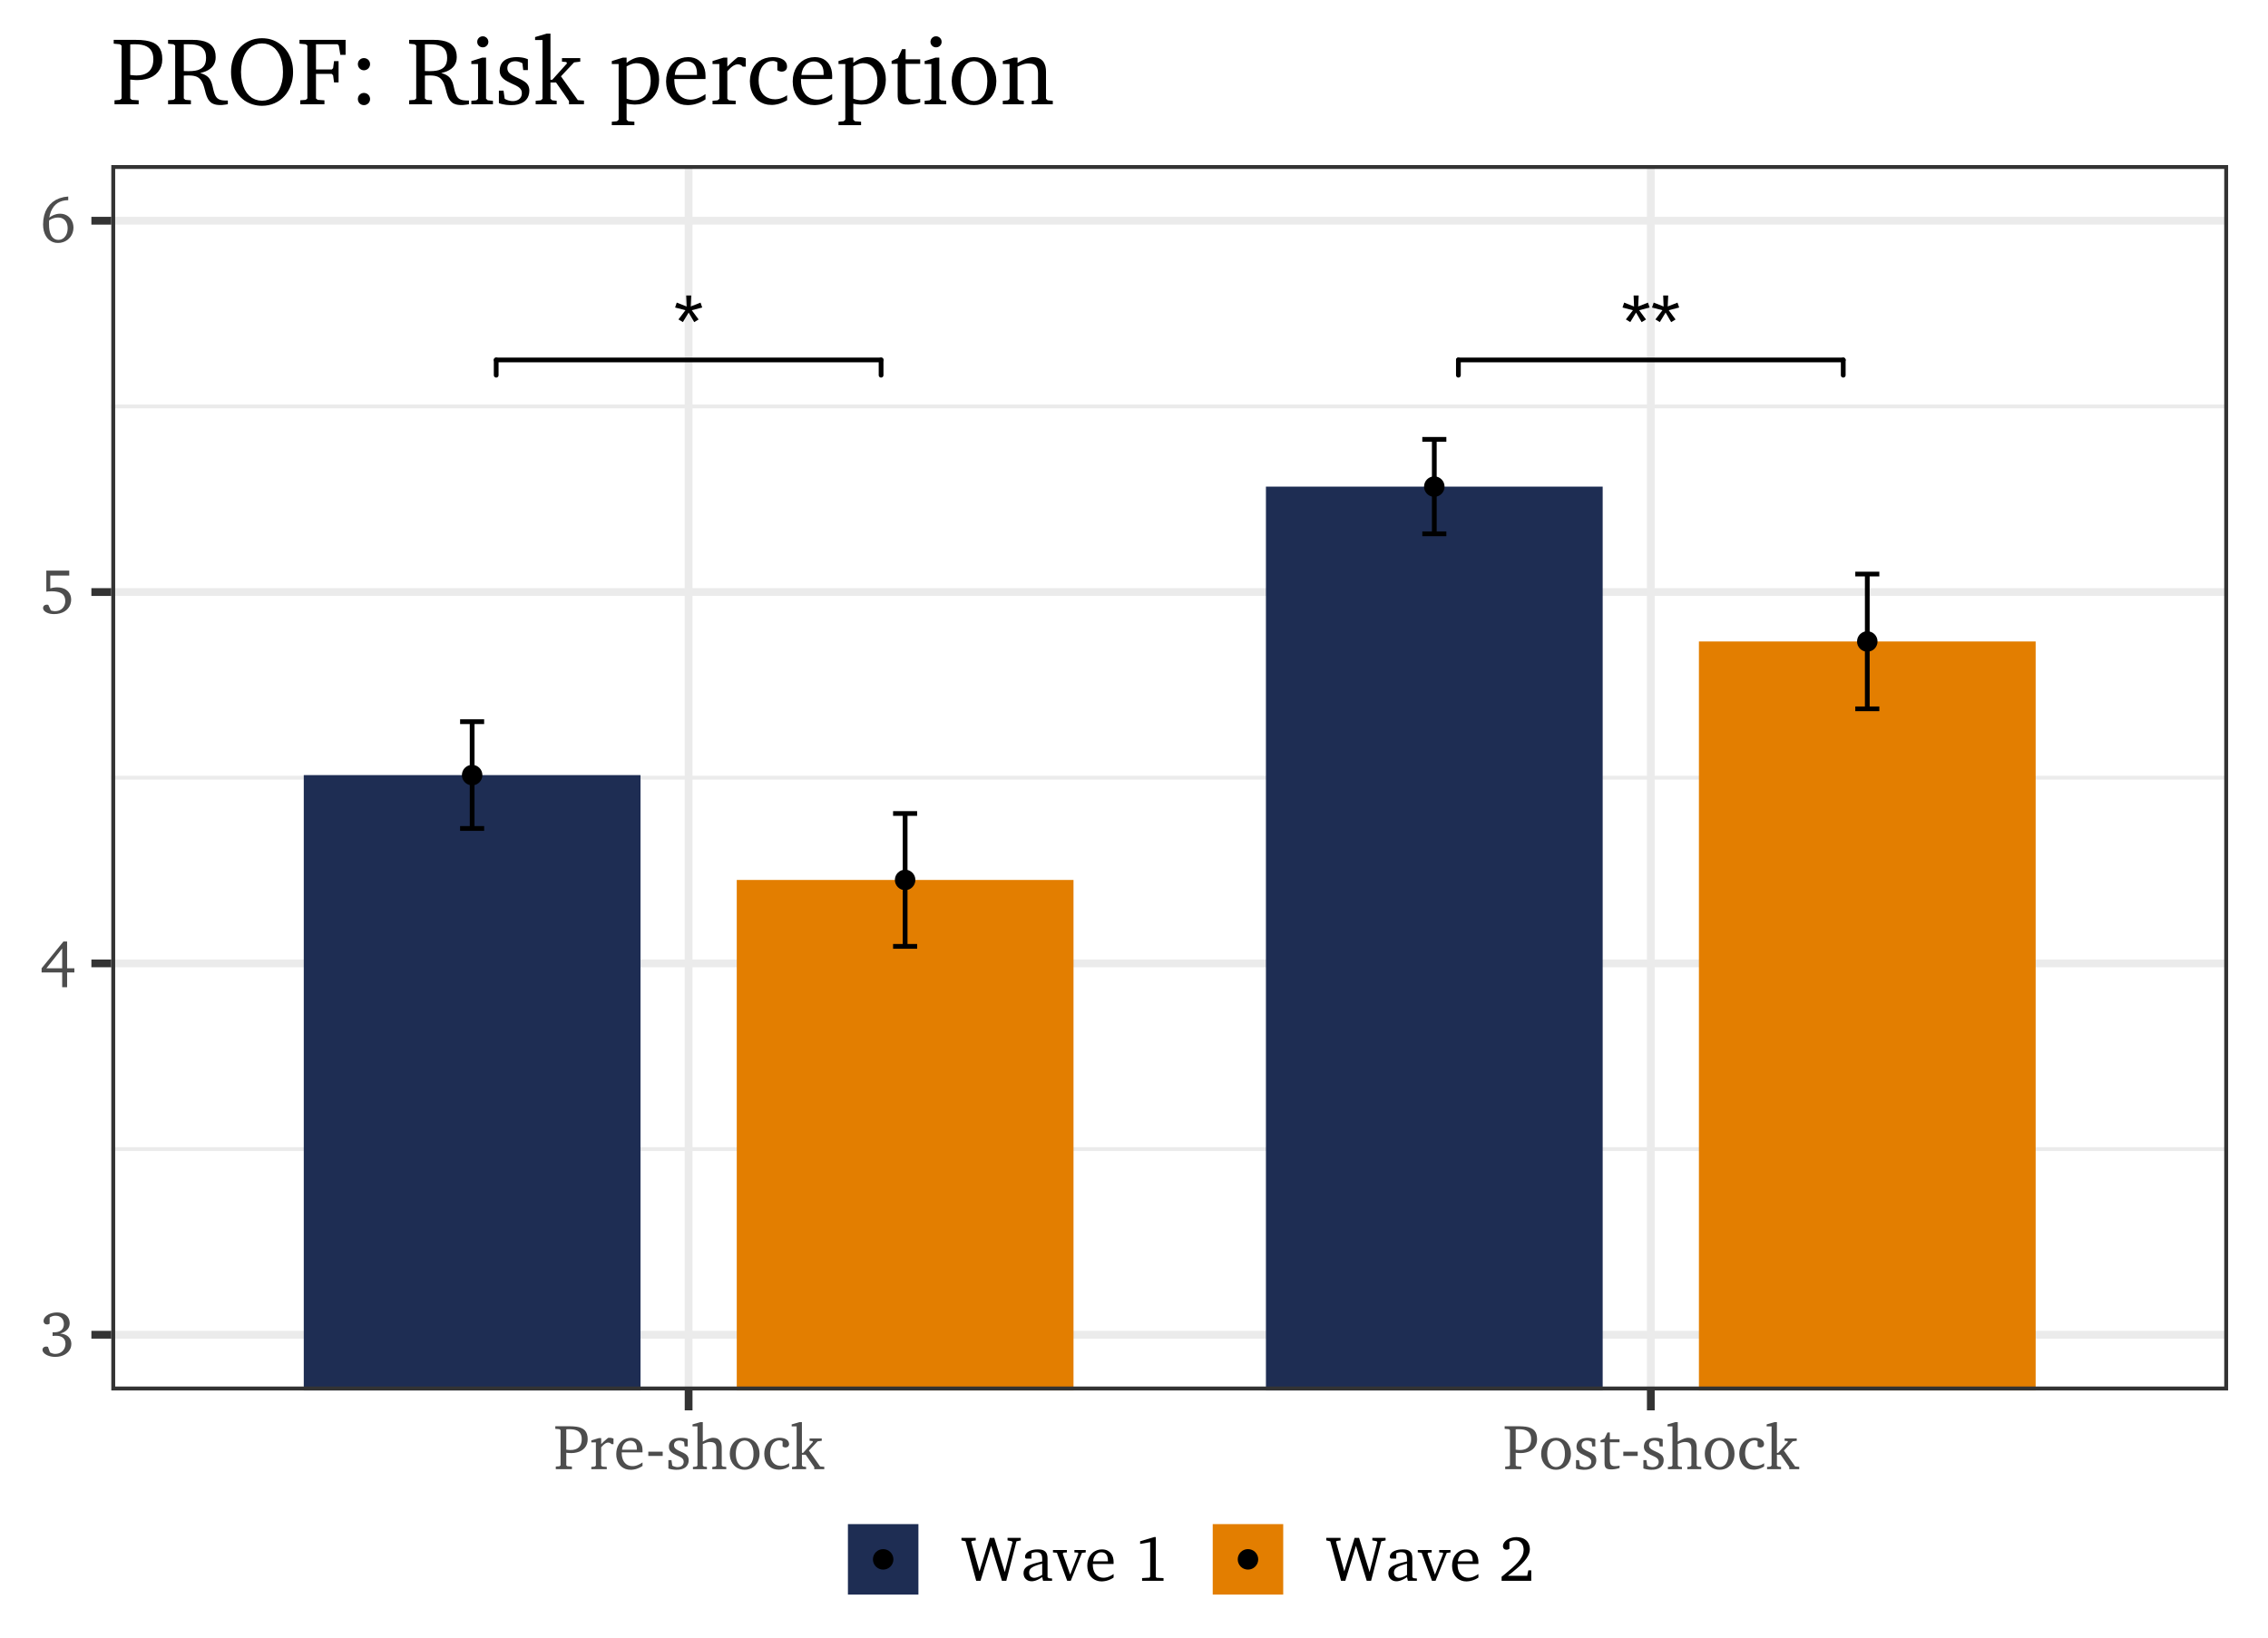<?xml version='1.0' encoding='UTF-8' ?>
<svg xmlns='http://www.w3.org/2000/svg' xmlns:xlink='http://www.w3.org/1999/xlink' viewBox='0 0 510.24 368.50'>
<defs>
  <style type='text/css'><![CDATA[
    line, polyline, polygon, path, rect, circle {
      fill: none;
      stroke: #000000;
      stroke-linecap: round;
      stroke-linejoin: round;
      stroke-miterlimit: 10.00;
    }
  ]]></style>
</defs>
<rect width='100%' height='100%' style='stroke: none; fill: #FFFFFF;'/>
<rect x='0.00' y='0.00' width='510.24' height='368.50' style='stroke-width: 1.75; stroke: #FFFFFF; fill: #FFFFFF;' />
<defs>
  <clipPath id='cpMjUuMDR8NTAxLjI3fDMxMi44OHwzNy4xNA=='>
    <rect x='25.04' y='37.14' width='476.23' height='275.75' />
  </clipPath>
</defs>
<rect x='25.04' y='37.14' width='476.23' height='275.75' style='stroke-width: 1.75; stroke: none; fill: #FFFFFF;' clip-path='url(#cpMjUuMDR8NTAxLjI3fDMxMi44OHwzNy4xNA==)' />
<polyline points='25.04,258.57 501.27,258.57 ' style='stroke-width: 0.87; stroke: #EBEBEB; stroke-linecap: butt;' clip-path='url(#cpMjUuMDR8NTAxLjI3fDMxMi44OHwzNy4xNA==)' />
<polyline points='25.04,175.01 501.27,175.01 ' style='stroke-width: 0.87; stroke: #EBEBEB; stroke-linecap: butt;' clip-path='url(#cpMjUuMDR8NTAxLjI3fDMxMi44OHwzNy4xNA==)' />
<polyline points='25.04,91.45 501.27,91.45 ' style='stroke-width: 0.87; stroke: #EBEBEB; stroke-linecap: butt;' clip-path='url(#cpMjUuMDR8NTAxLjI3fDMxMi44OHwzNy4xNA==)' />
<polyline points='25.04,300.35 501.27,300.35 ' style='stroke-width: 1.75; stroke: #EBEBEB; stroke-linecap: butt;' clip-path='url(#cpMjUuMDR8NTAxLjI3fDMxMi44OHwzNy4xNA==)' />
<polyline points='25.04,216.79 501.27,216.79 ' style='stroke-width: 1.75; stroke: #EBEBEB; stroke-linecap: butt;' clip-path='url(#cpMjUuMDR8NTAxLjI3fDMxMi44OHwzNy4xNA==)' />
<polyline points='25.04,133.23 501.27,133.23 ' style='stroke-width: 1.75; stroke: #EBEBEB; stroke-linecap: butt;' clip-path='url(#cpMjUuMDR8NTAxLjI3fDMxMi44OHwzNy4xNA==)' />
<polyline points='25.04,49.67 501.27,49.67 ' style='stroke-width: 1.75; stroke: #EBEBEB; stroke-linecap: butt;' clip-path='url(#cpMjUuMDR8NTAxLjI3fDMxMi44OHwzNy4xNA==)' />
<polyline points='154.92,312.88 154.92,37.14 ' style='stroke-width: 1.75; stroke: #EBEBEB; stroke-linecap: butt;' clip-path='url(#cpMjUuMDR8NTAxLjI3fDMxMi44OHwzNy4xNA==)' />
<polyline points='371.39,312.88 371.39,37.14 ' style='stroke-width: 1.75; stroke: #EBEBEB; stroke-linecap: butt;' clip-path='url(#cpMjUuMDR8NTAxLjI3fDMxMi44OHwzNy4xNA==)' />
<rect x='165.75' y='198.01' width='75.76' height='353.02' style='stroke-width: 1.07; stroke: none; stroke-linecap: square; stroke-linejoin: miter; fill: #E37E00;' clip-path='url(#cpMjUuMDR8NTAxLjI3fDMxMi44OHwzNy4xNA==)' />
<rect x='68.34' y='174.42' width='75.76' height='376.61' style='stroke-width: 1.07; stroke: none; stroke-linecap: square; stroke-linejoin: miter; fill: #1E2D53;' clip-path='url(#cpMjUuMDR8NTAxLjI3fDMxMi44OHwzNy4xNA==)' />
<rect x='382.21' y='144.35' width='75.76' height='406.68' style='stroke-width: 1.07; stroke: none; stroke-linecap: square; stroke-linejoin: miter; fill: #E37E00;' clip-path='url(#cpMjUuMDR8NTAxLjI3fDMxMi44OHwzNy4xNA==)' />
<rect x='284.80' y='109.50' width='75.76' height='441.53' style='stroke-width: 1.07; stroke: none; stroke-linecap: square; stroke-linejoin: miter; fill: #1E2D53;' clip-path='url(#cpMjUuMDR8NTAxLjI3fDMxMi44OHwzNy4xNA==)' />
<polyline points='200.92,183.06 206.33,183.06 ' style='stroke-width: 1.07; stroke-linecap: butt;' clip-path='url(#cpMjUuMDR8NTAxLjI3fDMxMi44OHwzNy4xNA==)' />
<polyline points='203.63,183.06 203.63,212.96 ' style='stroke-width: 1.07; stroke-linecap: butt;' clip-path='url(#cpMjUuMDR8NTAxLjI3fDMxMi44OHwzNy4xNA==)' />
<polyline points='200.92,212.96 206.33,212.96 ' style='stroke-width: 1.07; stroke-linecap: butt;' clip-path='url(#cpMjUuMDR8NTAxLjI3fDMxMi44OHwzNy4xNA==)' />
<polyline points='103.51,162.40 108.92,162.40 ' style='stroke-width: 1.07; stroke-linecap: butt;' clip-path='url(#cpMjUuMDR8NTAxLjI3fDMxMi44OHwzNy4xNA==)' />
<polyline points='106.22,162.40 106.22,186.43 ' style='stroke-width: 1.07; stroke-linecap: butt;' clip-path='url(#cpMjUuMDR8NTAxLjI3fDMxMi44OHwzNy4xNA==)' />
<polyline points='103.51,186.43 108.92,186.43 ' style='stroke-width: 1.07; stroke-linecap: butt;' clip-path='url(#cpMjUuMDR8NTAxLjI3fDMxMi44OHwzNy4xNA==)' />
<polyline points='417.39,129.18 422.80,129.18 ' style='stroke-width: 1.07; stroke-linecap: butt;' clip-path='url(#cpMjUuMDR8NTAxLjI3fDMxMi44OHwzNy4xNA==)' />
<polyline points='420.09,129.18 420.09,159.51 ' style='stroke-width: 1.07; stroke-linecap: butt;' clip-path='url(#cpMjUuMDR8NTAxLjI3fDMxMi44OHwzNy4xNA==)' />
<polyline points='417.39,159.51 422.80,159.51 ' style='stroke-width: 1.07; stroke-linecap: butt;' clip-path='url(#cpMjUuMDR8NTAxLjI3fDMxMi44OHwzNy4xNA==)' />
<polyline points='319.98,98.87 325.39,98.87 ' style='stroke-width: 1.07; stroke-linecap: butt;' clip-path='url(#cpMjUuMDR8NTAxLjI3fDMxMi44OHwzNy4xNA==)' />
<polyline points='322.68,98.87 322.68,120.12 ' style='stroke-width: 1.07; stroke-linecap: butt;' clip-path='url(#cpMjUuMDR8NTAxLjI3fDMxMi44OHwzNy4xNA==)' />
<polyline points='319.98,120.12 325.39,120.12 ' style='stroke-width: 1.07; stroke-linecap: butt;' clip-path='url(#cpMjUuMDR8NTAxLjI3fDMxMi44OHwzNy4xNA==)' />
<circle cx='203.63' cy='198.01' r='1.95' style='stroke-width: 0.71; fill: #000000;' clip-path='url(#cpMjUuMDR8NTAxLjI3fDMxMi44OHwzNy4xNA==)' />
<circle cx='106.22' cy='174.42' r='1.95' style='stroke-width: 0.71; fill: #000000;' clip-path='url(#cpMjUuMDR8NTAxLjI3fDMxMi44OHwzNy4xNA==)' />
<circle cx='420.09' cy='144.35' r='1.95' style='stroke-width: 0.71; fill: #000000;' clip-path='url(#cpMjUuMDR8NTAxLjI3fDMxMi44OHwzNy4xNA==)' />
<circle cx='322.68' cy='109.50' r='1.95' style='stroke-width: 0.71; fill: #000000;' clip-path='url(#cpMjUuMDR8NTAxLjI3fDMxMi44OHwzNy4xNA==)' />
<path d='M 155.40 68.96 L 157.60 68.10 L 157.98 69.20 L 155.63 69.81 L 157.17 71.89 L 156.18 72.49 L 154.93 70.34 L 153.63 72.48 L 152.63 71.88 L 154.21 69.81 L 151.88 69.20 L 152.25 68.09 L 154.48 68.98 L 154.38 66.50 L 155.51 66.50 L 155.40 68.96 Z' style='fill-rule: evenodd; fill: #000000; stroke-width: 0.75; stroke: none;' clip-path='url(#cpMjUuMDR8NTAxLjI3fDMxMi44OHwzNy4xNA==)' />
<line x1='111.63' y1='84.43' x2='111.63' y2='81.00' style='stroke-width: 1.07;' clip-path='url(#cpMjUuMDR8NTAxLjI3fDMxMi44OHwzNy4xNA==)' />
<line x1='111.63' y1='81.00' x2='198.22' y2='81.00' style='stroke-width: 1.07;' clip-path='url(#cpMjUuMDR8NTAxLjI3fDMxMi44OHwzNy4xNA==)' />
<line x1='198.22' y1='81.00' x2='198.22' y2='84.43' style='stroke-width: 1.07;' clip-path='url(#cpMjUuMDR8NTAxLjI3fDMxMi44OHwzNy4xNA==)' />
<path d='M 368.55 68.96 L 370.75 68.10 L 371.12 69.20 L 368.77 69.81 L 370.31 71.89 L 369.32 72.49 L 368.07 70.34 L 366.77 72.48 L 365.78 71.88 L 367.36 69.81 L 365.02 69.20 L 365.40 68.09 L 367.62 68.98 L 367.52 66.50 L 368.66 66.50 L 368.55 68.96 Z' style='fill-rule: evenodd; fill: #000000; stroke-width: 0.75; stroke: none;' clip-path='url(#cpMjUuMDR8NTAxLjI3fDMxMi44OHwzNy4xNA==)' />
<path d='M 375.19 68.96 L 377.39 68.10 L 377.77 69.20 L 375.42 69.81 L 376.96 71.89 L 375.97 72.49 L 374.72 70.34 L 373.42 72.48 L 372.42 71.88 L 374.00 69.81 L 371.66 69.20 L 372.04 68.09 L 374.27 68.98 L 374.17 66.50 L 375.30 66.50 L 375.19 68.96 Z' style='fill-rule: evenodd; fill: #000000; stroke-width: 0.75; stroke: none;' clip-path='url(#cpMjUuMDR8NTAxLjI3fDMxMi44OHwzNy4xNA==)' />
<line x1='328.10' y1='84.43' x2='328.10' y2='81.00' style='stroke-width: 1.07;' clip-path='url(#cpMjUuMDR8NTAxLjI3fDMxMi44OHwzNy4xNA==)' />
<line x1='328.10' y1='81.00' x2='414.68' y2='81.00' style='stroke-width: 1.07;' clip-path='url(#cpMjUuMDR8NTAxLjI3fDMxMi44OHwzNy4xNA==)' />
<line x1='414.68' y1='81.00' x2='414.68' y2='84.43' style='stroke-width: 1.07;' clip-path='url(#cpMjUuMDR8NTAxLjI3fDMxMi44OHwzNy4xNA==)' />
<rect x='25.04' y='37.14' width='476.23' height='275.75' style='stroke-width: 1.75; stroke: #333333;' clip-path='url(#cpMjUuMDR8NTAxLjI3fDMxMi44OHwzNy4xNA==)' />
<defs>
  <clipPath id='cpMC4wMHw1MTAuMjR8MzY4LjUwfDAuMDA='>
    <rect x='0.00' y='0.00' width='510.24' height='368.50' />
  </clipPath>
</defs>
<path d='M 13.53 300.10 L 13.53 300.10 L 13.93 299.96 L 14.30 299.81 L 14.62 299.62 L 14.90 299.42 L 15.13 299.19 L 15.33 298.95 L 15.48 298.68 L 15.59 298.39 L 15.65 298.09 L 15.68 297.76 L 15.68 297.76 L 15.64 297.34 L 15.55 296.95 L 15.39 296.60 L 15.18 296.28 L 14.91 296.01 L 14.59 295.78 L 14.21 295.59 L 13.80 295.46 L 13.34 295.37 L 12.84 295.34 L 12.84 295.34 L 12.32 295.37 L 11.83 295.45 L 11.39 295.58 L 10.99 295.74 L 10.65 295.95 L 10.35 296.17 L 10.12 296.43 L 9.94 296.70 L 9.84 296.97 L 9.80 297.26 L 9.80 297.26 L 9.81 297.39 L 9.84 297.52 L 9.88 297.63 L 9.94 297.73 L 10.02 297.82 L 10.11 297.90 L 10.21 297.96 L 10.32 298.00 L 10.45 298.03 L 10.58 298.04 L 10.58 298.04 L 10.65 298.04 L 10.71 298.03 L 10.78 298.02 L 10.84 298.01 L 10.90 297.99 L 10.95 297.97 L 11.01 297.95 L 11.06 297.92 L 11.12 297.89 L 11.17 297.85 L 11.17 296.50 L 11.17 296.50 L 11.30 296.41 L 11.42 296.34 L 11.55 296.28 L 11.69 296.22 L 11.82 296.18 L 11.96 296.14 L 12.10 296.11 L 12.24 296.09 L 12.39 296.08 L 12.54 296.08 L 12.54 296.08 L 12.86 296.10 L 13.15 296.16 L 13.42 296.27 L 13.66 296.41 L 13.87 296.59 L 14.04 296.80 L 14.18 297.04 L 14.28 297.32 L 14.35 297.62 L 14.37 297.95 L 14.37 297.95 L 14.34 298.29 L 14.27 298.59 L 14.16 298.87 L 14.00 299.11 L 13.80 299.32 L 13.55 299.49 L 13.26 299.63 L 12.92 299.73 L 12.55 299.79 L 12.13 299.81 L 12.13 299.81 L 12.10 299.81 L 12.07 299.81 L 12.04 299.81 L 12.01 299.80 L 11.98 299.80 L 11.95 299.80 L 11.92 299.80 L 11.89 299.80 L 11.86 299.79 L 11.83 299.79 L 11.83 300.64 L 11.83 300.64 L 11.91 300.63 L 11.99 300.62 L 12.07 300.61 L 12.15 300.60 L 12.23 300.60 L 12.31 300.59 L 12.38 300.59 L 12.45 300.59 L 12.53 300.59 L 12.60 300.59 L 12.60 300.59 L 12.99 300.61 L 13.35 300.66 L 13.67 300.76 L 13.94 300.89 L 14.18 301.06 L 14.37 301.26 L 14.53 301.50 L 14.64 301.76 L 14.70 302.06 L 14.73 302.39 L 14.73 302.39 L 14.70 302.76 L 14.62 303.11 L 14.49 303.44 L 14.31 303.74 L 14.09 304.00 L 13.83 304.23 L 13.53 304.41 L 13.20 304.55 L 12.85 304.63 L 12.47 304.66 L 12.47 304.66 L 12.34 304.66 L 12.21 304.65 L 12.08 304.63 L 11.96 304.61 L 11.84 304.57 L 11.72 304.54 L 11.60 304.49 L 11.48 304.44 L 11.36 304.38 L 11.24 304.32 L 10.80 303.09 L 10.80 303.09 L 10.75 303.08 L 10.70 303.06 L 10.66 303.05 L 10.61 303.04 L 10.57 303.03 L 10.53 303.03 L 10.48 303.02 L 10.44 303.02 L 10.40 303.02 L 10.36 303.02 L 10.36 303.02 L 10.23 303.03 L 10.10 303.06 L 9.99 303.10 L 9.88 303.16 L 9.79 303.23 L 9.71 303.32 L 9.64 303.41 L 9.60 303.52 L 9.57 303.63 L 9.56 303.75 L 9.56 303.75 L 9.59 303.98 L 9.69 304.20 L 9.85 304.42 L 10.07 304.63 L 10.34 304.82 L 10.66 304.99 L 11.04 305.13 L 11.45 305.24 L 11.91 305.31 L 12.41 305.34 L 12.41 305.34 L 13.05 305.30 L 13.64 305.19 L 14.17 305.01 L 14.65 304.77 L 15.06 304.48 L 15.41 304.14 L 15.68 303.76 L 15.89 303.34 L 16.01 302.89 L 16.05 302.41 L 16.05 302.41 L 16.02 302.03 L 15.94 301.68 L 15.81 301.36 L 15.62 301.07 L 15.39 300.81 L 15.11 300.58 L 14.78 300.40 L 14.41 300.26 L 13.99 300.15 L 13.53 300.10 Z' style='fill-rule: evenodd; fill: #4D4D4D; stroke-width: 0.75; stroke: none;' clip-path='url(#cpMC4wMHw1MTAuMjR8MzY4LjUwfDAuMDA=)' />
<path d='M 14.27 211.87 L 9.36 217.89 L 9.36 218.83 L 13.99 218.83 L 13.99 222.15 L 15.10 222.15 L 15.10 218.83 L 16.73 218.83 L 16.73 217.89 L 15.10 217.89 L 15.10 211.87 L 14.27 211.87 ZM 13.99 213.44 L 13.99 217.89 L 10.44 217.89 L 13.99 213.44 Z' style='fill-rule: evenodd; fill: #4D4D4D; stroke-width: 0.75; stroke: none;' clip-path='url(#cpMC4wMHw1MTAuMjR8MzY4LjUwfDAuMDA=)' />
<path d='M 10.42 128.40 L 10.42 133.15 L 10.42 133.15 L 10.52 133.13 L 10.62 133.12 L 10.73 133.11 L 10.85 133.09 L 10.97 133.08 L 11.10 133.08 L 11.24 133.07 L 11.38 133.07 L 11.53 133.06 L 11.69 133.06 L 11.69 133.06 L 12.26 133.08 L 12.77 133.15 L 13.22 133.25 L 13.61 133.40 L 13.94 133.59 L 14.21 133.82 L 14.41 134.10 L 14.56 134.43 L 14.65 134.80 L 14.68 135.22 L 14.68 135.22 L 14.66 135.61 L 14.58 135.98 L 14.45 136.31 L 14.27 136.61 L 14.05 136.88 L 13.79 137.10 L 13.50 137.28 L 13.16 137.42 L 12.80 137.50 L 12.41 137.53 L 12.41 137.53 L 12.31 137.53 L 12.22 137.52 L 12.12 137.51 L 12.02 137.50 L 11.93 137.48 L 11.83 137.47 L 11.73 137.44 L 11.63 137.42 L 11.54 137.39 L 11.44 137.35 L 10.87 136.12 L 10.87 136.12 L 10.82 136.11 L 10.78 136.10 L 10.75 136.09 L 10.71 136.09 L 10.67 136.08 L 10.64 136.08 L 10.61 136.08 L 10.58 136.07 L 10.55 136.07 L 10.52 136.07 L 10.52 136.07 L 10.38 136.08 L 10.25 136.11 L 10.13 136.15 L 10.02 136.21 L 9.92 136.29 L 9.84 136.37 L 9.77 136.47 L 9.73 136.59 L 9.70 136.71 L 9.69 136.84 L 9.69 136.84 L 9.72 137.04 L 9.80 137.24 L 9.94 137.43 L 10.13 137.61 L 10.37 137.77 L 10.65 137.91 L 10.97 138.03 L 11.34 138.12 L 11.73 138.17 L 12.16 138.19 L 12.16 138.19 L 12.84 138.15 L 13.47 138.03 L 14.04 137.84 L 14.54 137.58 L 14.97 137.26 L 15.33 136.88 L 15.62 136.46 L 15.83 135.99 L 15.96 135.48 L 16.01 134.94 L 16.01 134.94 L 15.97 134.46 L 15.87 134.02 L 15.69 133.61 L 15.45 133.25 L 15.15 132.94 L 14.80 132.67 L 14.39 132.46 L 13.92 132.30 L 13.41 132.20 L 12.85 132.17 L 12.85 132.17 L 12.71 132.17 L 12.57 132.18 L 12.42 132.19 L 12.27 132.21 L 12.12 132.23 L 11.97 132.25 L 11.81 132.28 L 11.65 132.32 L 11.48 132.36 L 11.31 132.40 L 11.31 129.52 L 15.58 129.52 L 15.58 128.40 L 10.42 128.40 Z' style='fill-rule: evenodd; fill: #4D4D4D; stroke-width: 0.75; stroke: none;' clip-path='url(#cpMC4wMHw1MTAuMjR8MzY4LjUwfDAuMDA=)' />
<path d='M 15.35 44.22 L 15.35 44.22 L 14.33 44.35 L 13.40 44.61 L 12.57 44.98 L 11.83 45.47 L 11.19 46.07 L 10.66 46.77 L 10.24 47.57 L 9.94 48.46 L 9.75 49.45 L 9.69 50.51 L 9.69 50.51 L 9.73 51.26 L 9.85 51.94 L 10.04 52.55 L 10.31 53.10 L 10.63 53.56 L 11.02 53.95 L 11.46 54.26 L 11.95 54.49 L 12.48 54.63 L 13.04 54.67 L 13.04 54.67 L 13.62 54.63 L 14.16 54.50 L 14.66 54.30 L 15.12 54.02 L 15.52 53.68 L 15.87 53.28 L 16.15 52.83 L 16.35 52.34 L 16.48 51.80 L 16.53 51.23 L 16.53 51.23 L 16.49 50.70 L 16.38 50.20 L 16.20 49.75 L 15.97 49.34 L 15.67 48.98 L 15.33 48.67 L 14.93 48.42 L 14.50 48.24 L 14.03 48.13 L 13.53 48.09 L 13.53 48.09 L 13.28 48.10 L 13.02 48.13 L 12.77 48.17 L 12.52 48.24 L 12.27 48.32 L 12.02 48.41 L 11.78 48.53 L 11.54 48.66 L 11.31 48.81 L 11.08 48.97 L 11.08 48.97 L 11.25 48.24 L 11.47 47.58 L 11.76 46.99 L 12.10 46.48 L 12.50 46.05 L 12.95 45.69 L 13.46 45.42 L 14.02 45.22 L 14.64 45.09 L 15.30 45.05 L 15.35 45.05 L 15.35 44.22 ZM 11.05 49.60 L 11.05 49.60 L 11.23 49.48 L 11.42 49.37 L 11.62 49.27 L 11.82 49.19 L 12.02 49.12 L 12.24 49.06 L 12.45 49.01 L 12.68 48.98 L 12.91 48.96 L 13.14 48.96 L 13.14 48.96 L 13.50 48.98 L 13.83 49.06 L 14.13 49.20 L 14.40 49.38 L 14.64 49.60 L 14.84 49.87 L 15.00 50.19 L 15.12 50.54 L 15.19 50.93 L 15.22 51.36 L 15.22 51.36 L 15.19 51.81 L 15.12 52.22 L 15.00 52.60 L 14.84 52.94 L 14.63 53.24 L 14.40 53.50 L 14.13 53.70 L 13.83 53.86 L 13.50 53.95 L 13.16 53.98 L 13.16 53.98 L 12.77 53.95 L 12.42 53.84 L 12.10 53.66 L 11.82 53.41 L 11.58 53.09 L 11.39 52.70 L 11.23 52.25 L 11.12 51.73 L 11.05 51.14 L 11.03 50.48 L 11.03 50.48 L 11.03 50.40 L 11.03 50.32 L 11.03 50.23 L 11.03 50.14 L 11.03 50.05 L 11.03 49.97 L 11.04 49.88 L 11.04 49.79 L 11.05 49.70 L 11.05 49.60 Z' style='fill-rule: evenodd; fill: #4D4D4D; stroke-width: 0.75; stroke: none;' clip-path='url(#cpMC4wMHw1MTAuMjR8MzY4LjUwfDAuMDA=)' />
<polyline points='20.56,300.35 25.04,300.35 ' style='stroke-width: 1.75; stroke: #333333; stroke-linecap: butt;' clip-path='url(#cpMC4wMHw1MTAuMjR8MzY4LjUwfDAuMDA=)' />
<polyline points='20.56,216.79 25.04,216.79 ' style='stroke-width: 1.75; stroke: #333333; stroke-linecap: butt;' clip-path='url(#cpMC4wMHw1MTAuMjR8MzY4LjUwfDAuMDA=)' />
<polyline points='20.56,133.23 25.04,133.23 ' style='stroke-width: 1.75; stroke: #333333; stroke-linecap: butt;' clip-path='url(#cpMC4wMHw1MTAuMjR8MzY4LjUwfDAuMDA=)' />
<polyline points='20.56,49.67 25.04,49.67 ' style='stroke-width: 1.75; stroke: #333333; stroke-linecap: butt;' clip-path='url(#cpMC4wMHw1MTAuMjR8MzY4LjUwfDAuMDA=)' />
<polyline points='154.92,317.37 154.92,312.88 ' style='stroke-width: 1.75; stroke: #333333; stroke-linecap: butt;' clip-path='url(#cpMC4wMHw1MTAuMjR8MzY4LjUwfDAuMDA=)' />
<polyline points='371.39,317.37 371.39,312.88 ' style='stroke-width: 1.75; stroke: #333333; stroke-linecap: butt;' clip-path='url(#cpMC4wMHw1MTAuMjR8MzY4LjUwfDAuMDA=)' />
<path d='M 125.04 330.61 L 128.67 330.61 L 128.67 330.02 L 127.65 329.95 L 127.40 329.75 L 127.40 326.91 L 127.40 326.91 L 127.54 326.93 L 127.66 326.94 L 127.78 326.95 L 127.90 326.96 L 128.01 326.97 L 128.11 326.97 L 128.21 326.98 L 128.31 326.98 L 128.40 326.98 L 128.48 326.99 L 128.48 326.99 L 129.15 326.95 L 129.76 326.84 L 130.31 326.67 L 130.80 326.43 L 131.22 326.13 L 131.57 325.78 L 131.85 325.37 L 132.05 324.92 L 132.17 324.42 L 132.21 323.89 L 132.21 323.89 L 132.18 323.28 L 132.06 322.74 L 131.87 322.29 L 131.60 321.91 L 131.25 321.60 L 130.81 321.36 L 130.29 321.17 L 129.69 321.05 L 128.99 320.98 L 128.21 320.95 L 124.93 320.95 L 124.93 321.53 L 125.86 321.61 L 126.11 321.82 L 126.11 329.75 L 125.86 329.95 L 125.04 330.02 L 125.04 330.61 ZM 127.40 326.22 L 127.40 321.64 L 127.40 321.64 L 127.48 321.64 L 127.56 321.63 L 127.64 321.62 L 127.71 321.62 L 127.79 321.62 L 127.86 321.62 L 127.94 321.62 L 128.01 321.61 L 128.08 321.61 L 128.15 321.61 L 128.15 321.61 L 128.68 321.64 L 129.14 321.70 L 129.55 321.81 L 129.91 321.96 L 130.21 322.16 L 130.45 322.40 L 130.64 322.70 L 130.77 323.04 L 130.85 323.42 L 130.87 323.86 L 130.87 323.86 L 130.85 324.31 L 130.77 324.72 L 130.64 325.09 L 130.46 325.40 L 130.23 325.67 L 129.95 325.89 L 129.62 326.07 L 129.25 326.19 L 128.82 326.27 L 128.35 326.29 L 128.35 326.29 L 128.29 326.29 L 128.21 326.29 L 128.13 326.29 L 128.05 326.28 L 127.96 326.27 L 127.86 326.27 L 127.75 326.26 L 127.64 326.25 L 127.53 326.23 L 127.40 326.22 Z' style='fill-rule: evenodd; fill: #4D4D4D; stroke-width: 0.75; stroke: none;' clip-path='url(#cpMC4wMHw1MTAuMjR8MzY4LjUwfDAuMDA=)' />
<path d='M 133.03 330.61 L 136.51 330.61 L 136.51 330.10 L 135.50 330.02 L 135.25 329.79 L 135.25 325.68 L 135.25 325.68 L 135.43 325.48 L 135.60 325.30 L 135.76 325.14 L 135.92 325.01 L 136.08 324.89 L 136.23 324.79 L 136.38 324.72 L 136.53 324.67 L 136.68 324.63 L 136.82 324.62 L 136.82 324.62 L 136.91 324.63 L 137.00 324.64 L 137.08 324.66 L 137.16 324.68 L 137.23 324.71 L 137.30 324.75 L 137.37 324.79 L 137.44 324.85 L 137.50 324.90 L 137.56 324.97 L 138.02 324.97 L 138.02 323.73 L 138.02 323.73 L 137.93 323.69 L 137.84 323.66 L 137.75 323.63 L 137.67 323.61 L 137.58 323.59 L 137.49 323.57 L 137.41 323.56 L 137.32 323.55 L 137.24 323.55 L 137.15 323.54 L 137.15 323.54 L 137.12 323.54 L 137.08 323.54 L 137.05 323.54 L 137.01 323.55 L 136.97 323.55 L 136.94 323.55 L 136.90 323.55 L 136.86 323.56 L 136.83 323.57 L 136.79 323.57 L 136.79 323.57 L 136.64 323.70 L 136.48 323.83 L 136.33 323.96 L 136.17 324.10 L 136.02 324.23 L 135.86 324.37 L 135.71 324.52 L 135.56 324.67 L 135.40 324.82 L 135.25 324.97 L 135.25 323.62 L 134.71 323.62 L 133.03 324.13 L 133.03 324.58 L 134.06 324.58 L 134.06 329.79 L 133.80 330.02 L 133.03 330.10 L 133.03 330.61 Z' style='fill-rule: evenodd; fill: #4D4D4D; stroke-width: 0.75; stroke: none;' clip-path='url(#cpMC4wMHw1MTAuMjR8MzY4LjUwfDAuMDA=)' />
<path d='M 144.55 329.09 L 144.55 329.09 L 144.31 329.24 L 144.07 329.39 L 143.84 329.51 L 143.61 329.62 L 143.39 329.71 L 143.16 329.79 L 142.94 329.85 L 142.73 329.89 L 142.51 329.91 L 142.29 329.92 L 142.29 329.92 L 141.87 329.89 L 141.48 329.79 L 141.13 329.64 L 140.81 329.42 L 140.54 329.15 L 140.31 328.82 L 140.12 328.43 L 139.99 328.00 L 139.90 327.52 L 139.87 326.99 L 139.87 326.83 L 144.54 326.83 L 144.54 326.83 L 144.54 326.78 L 144.55 326.73 L 144.55 326.69 L 144.55 326.64 L 144.55 326.60 L 144.55 326.55 L 144.55 326.51 L 144.55 326.47 L 144.55 326.42 L 144.55 326.38 L 144.55 326.38 L 144.52 325.87 L 144.44 325.41 L 144.29 324.99 L 144.09 324.62 L 143.85 324.30 L 143.55 324.03 L 143.21 323.82 L 142.83 323.67 L 142.42 323.58 L 141.96 323.54 L 141.96 323.54 L 141.40 323.59 L 140.88 323.72 L 140.39 323.92 L 139.96 324.21 L 139.58 324.56 L 139.25 324.97 L 138.99 325.45 L 138.80 325.99 L 138.68 326.57 L 138.64 327.20 L 138.64 327.20 L 138.67 327.82 L 138.79 328.38 L 138.97 328.90 L 139.22 329.36 L 139.53 329.77 L 139.90 330.11 L 140.32 330.38 L 140.78 330.58 L 141.30 330.70 L 141.85 330.74 L 141.85 330.74 L 142.12 330.74 L 142.39 330.71 L 142.67 330.67 L 142.94 330.61 L 143.22 330.53 L 143.49 330.43 L 143.76 330.32 L 144.03 330.19 L 144.29 330.04 L 144.55 329.88 L 144.55 329.09 ZM 143.27 326.22 L 139.95 326.22 L 139.95 326.22 L 139.99 325.87 L 140.08 325.54 L 140.21 325.24 L 140.36 324.98 L 140.55 324.75 L 140.76 324.55 L 140.99 324.40 L 141.24 324.29 L 141.50 324.22 L 141.78 324.19 L 141.78 324.19 L 142.05 324.21 L 142.30 324.27 L 142.52 324.36 L 142.72 324.49 L 142.89 324.65 L 143.02 324.85 L 143.13 325.09 L 143.21 325.36 L 143.26 325.66 L 143.27 325.99 L 143.27 326.22 Z' style='fill-rule: evenodd; fill: #4D4D4D; stroke-width: 0.75; stroke: none;' clip-path='url(#cpMC4wMHw1MTAuMjR8MzY4LjUwfDAuMDA=)' />
<path d='M 145.85 326.67 L 145.85 327.63 L 149.09 327.63 L 149.09 326.67 L 145.85 326.67 Z' style='fill-rule: evenodd; fill: #4D4D4D; stroke-width: 0.75; stroke: none;' clip-path='url(#cpMC4wMHw1MTAuMjR8MzY4LjUwfDAuMDA=)' />
<path d='M 154.72 323.86 L 154.72 323.86 L 154.57 323.80 L 154.42 323.74 L 154.26 323.70 L 154.10 323.66 L 153.93 323.62 L 153.76 323.59 L 153.59 323.57 L 153.41 323.56 L 153.22 323.55 L 153.04 323.54 L 153.04 323.54 L 152.57 323.57 L 152.14 323.63 L 151.76 323.74 L 151.43 323.89 L 151.15 324.08 L 150.91 324.30 L 150.73 324.57 L 150.59 324.86 L 150.51 325.20 L 150.49 325.56 L 150.49 325.56 L 150.51 325.83 L 150.56 326.08 L 150.66 326.31 L 150.79 326.51 L 150.96 326.70 L 151.16 326.88 L 151.40 327.05 L 151.68 327.21 L 152.00 327.37 L 152.35 327.53 L 152.35 327.53 L 152.62 327.66 L 152.86 327.78 L 153.08 327.89 L 153.27 328.01 L 153.44 328.13 L 153.57 328.27 L 153.68 328.41 L 153.75 328.58 L 153.80 328.76 L 153.81 328.97 L 153.81 328.97 L 153.80 329.17 L 153.75 329.35 L 153.68 329.52 L 153.58 329.68 L 153.45 329.81 L 153.30 329.92 L 153.12 330.02 L 152.92 330.08 L 152.70 330.12 L 152.46 330.14 L 152.46 330.14 L 152.34 330.14 L 152.21 330.13 L 152.09 330.11 L 151.97 330.08 L 151.84 330.05 L 151.72 330.01 L 151.60 329.97 L 151.48 329.92 L 151.36 329.86 L 151.24 329.79 L 151.06 328.57 L 150.37 328.57 L 150.37 330.44 L 150.37 330.44 L 150.53 330.50 L 150.69 330.54 L 150.86 330.59 L 151.04 330.63 L 151.22 330.66 L 151.41 330.69 L 151.61 330.71 L 151.82 330.73 L 152.03 330.74 L 152.24 330.74 L 152.24 330.74 L 152.73 330.72 L 153.18 330.65 L 153.58 330.53 L 153.93 330.37 L 154.23 330.17 L 154.48 329.92 L 154.68 329.64 L 154.82 329.32 L 154.91 328.97 L 154.94 328.58 L 154.94 328.58 L 154.93 328.43 L 154.91 328.28 L 154.88 328.13 L 154.84 328.00 L 154.79 327.87 L 154.73 327.75 L 154.66 327.63 L 154.58 327.53 L 154.49 327.43 L 154.39 327.35 L 154.39 327.35 L 154.25 327.23 L 154.10 327.13 L 153.95 327.04 L 153.79 326.95 L 153.64 326.87 L 153.48 326.80 L 153.33 326.73 L 153.17 326.65 L 153.02 326.58 L 152.86 326.51 L 152.86 326.51 L 152.63 326.40 L 152.43 326.28 L 152.24 326.17 L 152.08 326.06 L 151.95 325.94 L 151.84 325.82 L 151.75 325.68 L 151.69 325.54 L 151.65 325.38 L 151.64 325.20 L 151.64 325.20 L 151.65 325.01 L 151.69 324.84 L 151.75 324.69 L 151.84 324.56 L 151.95 324.44 L 152.08 324.34 L 152.24 324.26 L 152.42 324.21 L 152.62 324.17 L 152.83 324.16 L 152.83 324.16 L 152.94 324.17 L 153.04 324.18 L 153.15 324.19 L 153.25 324.21 L 153.36 324.24 L 153.46 324.27 L 153.57 324.31 L 153.68 324.36 L 153.79 324.41 L 153.90 324.47 L 154.02 325.49 L 154.72 325.49 L 154.72 323.86 Z' style='fill-rule: evenodd; fill: #4D4D4D; stroke-width: 0.75; stroke: none;' clip-path='url(#cpMC4wMHw1MTAuMjR8MzY4LjUwfDAuMDA=)' />
<path d='M 157.56 320.02 L 155.80 320.53 L 155.80 320.98 L 156.91 320.98 L 156.91 329.79 L 156.67 330.02 L 155.89 330.10 L 155.89 330.61 L 159.04 330.61 L 159.04 330.10 L 158.36 330.02 L 158.11 329.79 L 158.11 324.97 L 158.11 324.97 L 158.29 324.88 L 158.47 324.80 L 158.64 324.73 L 158.81 324.67 L 158.97 324.61 L 159.13 324.57 L 159.28 324.54 L 159.43 324.51 L 159.58 324.50 L 159.72 324.49 L 159.72 324.49 L 160.02 324.51 L 160.28 324.55 L 160.50 324.62 L 160.69 324.71 L 160.84 324.84 L 160.97 325.00 L 161.06 325.19 L 161.12 325.42 L 161.16 325.68 L 161.17 325.98 L 161.17 329.79 L 160.93 330.02 L 160.25 330.10 L 160.25 330.61 L 163.39 330.61 L 163.39 330.10 L 162.63 330.02 L 162.37 329.79 L 162.37 325.73 L 162.37 325.73 L 162.35 325.32 L 162.29 324.95 L 162.19 324.63 L 162.05 324.34 L 161.87 324.10 L 161.66 323.90 L 161.41 323.74 L 161.12 323.63 L 160.80 323.57 L 160.44 323.54 L 160.44 323.54 L 160.25 323.55 L 160.05 323.58 L 159.84 323.63 L 159.63 323.69 L 159.40 323.78 L 159.16 323.87 L 158.92 323.99 L 158.66 324.11 L 158.39 324.25 L 158.11 324.41 L 158.11 320.02 L 157.56 320.02 Z' style='fill-rule: evenodd; fill: #4D4D4D; stroke-width: 0.75; stroke: none;' clip-path='url(#cpMC4wMHw1MTAuMjR8MzY4LjUwfDAuMDA=)' />
<path d='M 167.52 323.54 L 167.52 323.54 L 166.96 323.59 L 166.43 323.71 L 165.94 323.92 L 165.51 324.19 L 165.12 324.54 L 164.80 324.95 L 164.54 325.42 L 164.34 325.95 L 164.22 326.52 L 164.18 327.14 L 164.18 327.14 L 164.22 327.76 L 164.34 328.34 L 164.54 328.86 L 164.80 329.33 L 165.13 329.74 L 165.51 330.09 L 165.95 330.37 L 166.43 330.57 L 166.96 330.70 L 167.52 330.74 L 167.52 330.74 L 168.09 330.70 L 168.61 330.57 L 169.10 330.37 L 169.54 330.09 L 169.92 329.74 L 170.25 329.33 L 170.52 328.86 L 170.71 328.34 L 170.84 327.76 L 170.88 327.14 L 170.88 327.14 L 170.84 326.53 L 170.72 325.95 L 170.52 325.43 L 170.26 324.96 L 169.93 324.54 L 169.54 324.20 L 169.10 323.92 L 168.62 323.71 L 168.09 323.59 L 167.52 323.54 ZM 167.52 324.16 L 167.52 324.16 L 167.86 324.20 L 168.18 324.29 L 168.47 324.46 L 168.73 324.68 L 168.96 324.96 L 169.16 325.29 L 169.31 325.68 L 169.43 326.12 L 169.50 326.61 L 169.52 327.14 L 169.52 327.14 L 169.50 327.68 L 169.43 328.17 L 169.31 328.61 L 169.16 329.00 L 168.96 329.34 L 168.73 329.61 L 168.47 329.83 L 168.18 329.99 L 167.86 330.09 L 167.52 330.12 L 167.52 330.12 L 167.19 330.09 L 166.87 329.99 L 166.59 329.83 L 166.33 329.61 L 166.10 329.33 L 165.90 329.00 L 165.75 328.61 L 165.63 328.17 L 165.56 327.68 L 165.54 327.14 L 165.54 327.14 L 165.56 326.61 L 165.63 326.12 L 165.74 325.67 L 165.90 325.29 L 166.09 324.95 L 166.32 324.67 L 166.58 324.45 L 166.87 324.29 L 167.18 324.20 L 167.52 324.16 Z' style='fill-rule: evenodd; fill: #4D4D4D; stroke-width: 0.75; stroke: none;' clip-path='url(#cpMC4wMHw1MTAuMjR8MzY4LjUwfDAuMDA=)' />
<path d='M 177.53 330.01 L 177.53 329.26 L 177.53 329.26 L 177.35 329.38 L 177.17 329.48 L 176.99 329.57 L 176.81 329.65 L 176.63 329.71 L 176.45 329.77 L 176.26 329.81 L 176.08 329.84 L 175.89 329.86 L 175.70 329.87 L 175.70 329.87 L 175.27 329.83 L 174.87 329.74 L 174.51 329.59 L 174.19 329.38 L 173.92 329.12 L 173.68 328.80 L 173.50 328.43 L 173.36 328.02 L 173.28 327.55 L 173.25 327.04 L 173.25 327.04 L 173.28 326.52 L 173.36 326.04 L 173.48 325.61 L 173.64 325.23 L 173.85 324.90 L 174.09 324.63 L 174.37 324.41 L 174.68 324.25 L 175.01 324.15 L 175.37 324.12 L 175.37 324.12 L 175.44 324.12 L 175.52 324.13 L 175.59 324.14 L 175.66 324.15 L 175.73 324.17 L 175.80 324.19 L 175.86 324.22 L 175.93 324.25 L 176.00 324.28 L 176.06 324.32 L 176.06 325.50 L 176.06 325.50 L 176.13 325.54 L 176.19 325.58 L 176.26 325.61 L 176.32 325.64 L 176.39 325.66 L 176.45 325.68 L 176.52 325.70 L 176.58 325.71 L 176.65 325.72 L 176.71 325.72 L 176.71 325.72 L 176.85 325.71 L 176.98 325.68 L 177.10 325.64 L 177.21 325.58 L 177.30 325.51 L 177.37 325.42 L 177.43 325.32 L 177.48 325.21 L 177.51 325.09 L 177.52 324.96 L 177.52 324.96 L 177.49 324.71 L 177.42 324.49 L 177.31 324.28 L 177.15 324.10 L 176.95 323.94 L 176.71 323.80 L 176.43 323.69 L 176.11 323.61 L 175.75 323.56 L 175.36 323.54 L 175.36 323.54 L 174.77 323.59 L 174.23 323.71 L 173.73 323.92 L 173.28 324.19 L 172.89 324.54 L 172.56 324.95 L 172.30 325.42 L 172.10 325.95 L 171.98 326.52 L 171.94 327.14 L 171.94 327.14 L 171.98 327.76 L 172.09 328.33 L 172.27 328.86 L 172.52 329.32 L 172.83 329.73 L 173.20 330.07 L 173.62 330.35 L 174.09 330.55 L 174.62 330.67 L 175.18 330.72 L 175.18 330.72 L 175.42 330.71 L 175.65 330.69 L 175.88 330.65 L 176.12 330.60 L 176.35 330.54 L 176.59 330.46 L 176.82 330.37 L 177.06 330.26 L 177.29 330.14 L 177.53 330.01 Z' style='fill-rule: evenodd; fill: #4D4D4D; stroke-width: 0.75; stroke: none;' clip-path='url(#cpMC4wMHw1MTAuMjR8MzY4LjUwfDAuMDA=)' />
<path d='M 178.19 330.61 L 181.35 330.61 L 181.35 330.10 L 180.67 330.02 L 180.41 329.79 L 180.41 327.35 L 181.25 327.35 L 183.19 330.14 L 183.19 330.61 L 185.44 330.61 L 185.44 330.07 L 184.51 330.00 L 181.98 326.42 L 183.95 324.34 L 184.87 324.22 L 184.87 323.69 L 182.14 323.69 L 182.14 324.22 L 182.79 324.28 L 182.89 324.48 L 180.68 326.94 L 180.41 326.94 L 180.41 320.02 L 179.86 320.02 L 178.11 320.53 L 178.11 320.98 L 179.22 320.98 L 179.22 329.79 L 178.97 330.02 L 178.19 330.10 L 178.19 330.61 Z' style='fill-rule: evenodd; fill: #4D4D4D; stroke-width: 0.75; stroke: none;' clip-path='url(#cpMC4wMHw1MTAuMjR8MzY4LjUwfDAuMDA=)' />
<path d='M 338.63 330.61 L 342.26 330.61 L 342.26 330.02 L 341.24 329.95 L 340.99 329.75 L 340.99 326.91 L 340.99 326.91 L 341.12 326.93 L 341.25 326.94 L 341.37 326.95 L 341.49 326.96 L 341.60 326.97 L 341.70 326.97 L 341.80 326.98 L 341.90 326.98 L 341.99 326.98 L 342.07 326.99 L 342.07 326.99 L 342.74 326.95 L 343.35 326.84 L 343.90 326.67 L 344.39 326.43 L 344.81 326.13 L 345.16 325.78 L 345.43 325.37 L 345.64 324.92 L 345.76 324.42 L 345.80 323.89 L 345.80 323.89 L 345.76 323.28 L 345.65 322.74 L 345.46 322.29 L 345.19 321.91 L 344.84 321.60 L 344.40 321.36 L 343.88 321.17 L 343.28 321.05 L 342.58 320.98 L 341.80 320.95 L 338.51 320.95 L 338.51 321.53 L 339.45 321.61 L 339.70 321.82 L 339.70 329.75 L 339.45 329.95 L 338.63 330.02 L 338.63 330.61 ZM 340.99 326.22 L 340.99 321.64 L 340.99 321.64 L 341.07 321.64 L 341.15 321.63 L 341.22 321.62 L 341.30 321.62 L 341.38 321.62 L 341.45 321.62 L 341.53 321.62 L 341.60 321.61 L 341.67 321.61 L 341.74 321.61 L 341.74 321.61 L 342.26 321.64 L 342.73 321.70 L 343.14 321.81 L 343.49 321.96 L 343.79 322.16 L 344.03 322.40 L 344.22 322.70 L 344.36 323.04 L 344.44 323.42 L 344.46 323.86 L 344.46 323.86 L 344.44 324.31 L 344.36 324.72 L 344.23 325.09 L 344.05 325.40 L 343.82 325.67 L 343.54 325.89 L 343.21 326.07 L 342.83 326.19 L 342.41 326.27 L 341.94 326.29 L 341.94 326.29 L 341.87 326.29 L 341.80 326.29 L 341.72 326.29 L 341.63 326.28 L 341.54 326.27 L 341.44 326.27 L 341.34 326.26 L 341.23 326.25 L 341.11 326.23 L 340.99 326.22 Z' style='fill-rule: evenodd; fill: #4D4D4D; stroke-width: 0.75; stroke: none;' clip-path='url(#cpMC4wMHw1MTAuMjR8MzY4LjUwfDAuMDA=)' />
<path d='M 350.06 323.54 L 350.06 323.54 L 349.50 323.59 L 348.97 323.71 L 348.48 323.92 L 348.05 324.19 L 347.66 324.54 L 347.34 324.95 L 347.08 325.42 L 346.88 325.95 L 346.76 326.52 L 346.72 327.14 L 346.72 327.14 L 346.76 327.76 L 346.88 328.34 L 347.08 328.86 L 347.34 329.33 L 347.67 329.74 L 348.05 330.09 L 348.49 330.37 L 348.97 330.57 L 349.50 330.70 L 350.06 330.74 L 350.06 330.74 L 350.63 330.70 L 351.15 330.57 L 351.64 330.37 L 352.08 330.09 L 352.46 329.74 L 352.79 329.33 L 353.06 328.86 L 353.25 328.34 L 353.38 327.76 L 353.42 327.14 L 353.42 327.14 L 353.38 326.53 L 353.26 325.95 L 353.06 325.43 L 352.80 324.96 L 352.47 324.54 L 352.08 324.20 L 351.65 323.92 L 351.16 323.71 L 350.63 323.59 L 350.06 323.54 ZM 350.06 324.16 L 350.06 324.16 L 350.40 324.20 L 350.72 324.29 L 351.01 324.46 L 351.27 324.68 L 351.50 324.96 L 351.70 325.29 L 351.85 325.68 L 351.97 326.12 L 352.04 326.61 L 352.06 327.14 L 352.06 327.14 L 352.04 327.68 L 351.97 328.17 L 351.85 328.61 L 351.70 329.00 L 351.50 329.34 L 351.27 329.61 L 351.01 329.83 L 350.72 329.99 L 350.40 330.09 L 350.06 330.12 L 350.06 330.12 L 349.73 330.09 L 349.41 329.99 L 349.13 329.83 L 348.87 329.61 L 348.64 329.33 L 348.44 329.00 L 348.29 328.61 L 348.17 328.17 L 348.10 327.68 L 348.08 327.14 L 348.08 327.14 L 348.10 326.61 L 348.17 326.12 L 348.28 325.67 L 348.44 325.29 L 348.63 324.95 L 348.86 324.67 L 349.12 324.45 L 349.41 324.29 L 349.72 324.20 L 350.06 324.16 Z' style='fill-rule: evenodd; fill: #4D4D4D; stroke-width: 0.75; stroke: none;' clip-path='url(#cpMC4wMHw1MTAuMjR8MzY4LjUwfDAuMDA=)' />
<path d='M 358.90 323.86 L 358.90 323.86 L 358.76 323.80 L 358.60 323.74 L 358.44 323.70 L 358.28 323.66 L 358.12 323.62 L 357.95 323.59 L 357.77 323.57 L 357.59 323.56 L 357.41 323.55 L 357.22 323.54 L 357.22 323.54 L 356.75 323.57 L 356.32 323.63 L 355.95 323.74 L 355.61 323.89 L 355.33 324.08 L 355.10 324.30 L 354.91 324.57 L 354.78 324.86 L 354.70 325.20 L 354.67 325.56 L 354.67 325.56 L 354.69 325.83 L 354.75 326.08 L 354.84 326.31 L 354.97 326.51 L 355.14 326.70 L 355.35 326.88 L 355.59 327.05 L 355.87 327.21 L 356.18 327.37 L 356.53 327.53 L 356.53 327.53 L 356.80 327.66 L 357.05 327.78 L 357.27 327.89 L 357.46 328.01 L 357.62 328.13 L 357.75 328.27 L 357.86 328.41 L 357.94 328.58 L 357.98 328.76 L 358.00 328.97 L 358.00 328.97 L 357.98 329.17 L 357.94 329.35 L 357.86 329.52 L 357.76 329.68 L 357.63 329.81 L 357.48 329.92 L 357.30 330.02 L 357.11 330.08 L 356.88 330.12 L 356.64 330.14 L 356.64 330.14 L 356.52 330.14 L 356.40 330.13 L 356.27 330.11 L 356.15 330.08 L 356.03 330.05 L 355.90 330.01 L 355.78 329.97 L 355.66 329.92 L 355.54 329.86 L 355.42 329.79 L 355.25 328.57 L 354.56 328.57 L 354.56 330.44 L 354.56 330.44 L 354.71 330.50 L 354.87 330.54 L 355.04 330.59 L 355.22 330.63 L 355.41 330.66 L 355.60 330.69 L 355.80 330.71 L 356.00 330.73 L 356.21 330.74 L 356.43 330.74 L 356.43 330.74 L 356.92 330.72 L 357.36 330.65 L 357.76 330.53 L 358.11 330.37 L 358.41 330.17 L 358.66 329.92 L 358.86 329.64 L 359.00 329.32 L 359.09 328.97 L 359.12 328.58 L 359.12 328.58 L 359.11 328.43 L 359.10 328.28 L 359.07 328.13 L 359.03 328.00 L 358.98 327.87 L 358.92 327.75 L 358.84 327.63 L 358.76 327.53 L 358.67 327.43 L 358.57 327.35 L 358.57 327.35 L 358.43 327.23 L 358.28 327.13 L 358.13 327.04 L 357.98 326.95 L 357.82 326.87 L 357.67 326.80 L 357.51 326.73 L 357.35 326.65 L 357.20 326.58 L 357.05 326.51 L 357.05 326.51 L 356.82 326.40 L 356.61 326.28 L 356.43 326.17 L 356.27 326.06 L 356.13 325.94 L 356.02 325.82 L 355.94 325.68 L 355.87 325.54 L 355.84 325.38 L 355.82 325.20 L 355.82 325.20 L 355.84 325.01 L 355.87 324.84 L 355.94 324.69 L 356.02 324.56 L 356.13 324.44 L 356.27 324.34 L 356.42 324.26 L 356.60 324.21 L 356.80 324.17 L 357.02 324.16 L 357.02 324.16 L 357.12 324.17 L 357.23 324.18 L 357.33 324.19 L 357.44 324.21 L 357.54 324.24 L 357.65 324.27 L 357.75 324.31 L 357.86 324.36 L 357.97 324.41 L 358.08 324.47 L 358.20 325.49 L 358.90 325.49 L 358.90 323.86 Z' style='fill-rule: evenodd; fill: #4D4D4D; stroke-width: 0.75; stroke: none;' clip-path='url(#cpMC4wMHw1MTAuMjR8MzY4LjUwfDAuMDA=)' />
<path d='M 360.98 324.55 L 360.98 329.20 L 360.98 329.20 L 360.99 329.49 L 361.02 329.75 L 361.08 329.97 L 361.16 330.16 L 361.28 330.31 L 361.43 330.44 L 361.63 330.54 L 361.86 330.60 L 362.14 330.64 L 362.48 330.66 L 362.48 330.66 L 362.65 330.65 L 362.82 330.65 L 363.00 330.63 L 363.19 330.61 L 363.38 330.58 L 363.57 330.55 L 363.76 330.50 L 363.96 330.46 L 364.16 330.40 L 364.36 330.34 L 364.36 329.81 L 364.36 329.81 L 364.26 329.83 L 364.16 329.85 L 364.06 329.86 L 363.97 329.88 L 363.87 329.89 L 363.77 329.90 L 363.67 329.91 L 363.57 329.92 L 363.47 329.92 L 363.37 329.92 L 363.37 329.92 L 363.09 329.91 L 362.86 329.87 L 362.67 329.79 L 362.51 329.69 L 362.39 329.55 L 362.30 329.38 L 362.24 329.18 L 362.20 328.94 L 362.18 328.66 L 362.17 328.35 L 362.17 324.55 L 364.36 324.55 L 364.36 323.88 L 362.17 323.88 L 362.17 322.35 L 361.64 322.35 L 361.02 323.69 L 360.07 324.11 L 360.07 324.55 L 360.98 324.55 Z' style='fill-rule: evenodd; fill: #4D4D4D; stroke-width: 0.75; stroke: none;' clip-path='url(#cpMC4wMHw1MTAuMjR8MzY4LjUwfDAuMDA=)' />
<path d='M 365.20 326.67 L 365.20 327.63 L 368.44 327.63 L 368.44 326.67 L 365.20 326.67 Z' style='fill-rule: evenodd; fill: #4D4D4D; stroke-width: 0.75; stroke: none;' clip-path='url(#cpMC4wMHw1MTAuMjR8MzY4LjUwfDAuMDA=)' />
<path d='M 374.07 323.86 L 374.07 323.86 L 373.92 323.80 L 373.77 323.74 L 373.61 323.70 L 373.45 323.66 L 373.28 323.62 L 373.11 323.59 L 372.93 323.57 L 372.75 323.56 L 372.57 323.55 L 372.38 323.54 L 372.38 323.54 L 371.91 323.57 L 371.49 323.63 L 371.11 323.74 L 370.78 323.89 L 370.49 324.08 L 370.26 324.30 L 370.07 324.57 L 369.94 324.86 L 369.86 325.20 L 369.83 325.56 L 369.83 325.56 L 369.85 325.83 L 369.91 326.08 L 370.00 326.31 L 370.14 326.51 L 370.30 326.70 L 370.51 326.88 L 370.75 327.05 L 371.03 327.21 L 371.34 327.37 L 371.69 327.53 L 371.69 327.53 L 371.96 327.66 L 372.21 327.78 L 372.43 327.89 L 372.62 328.01 L 372.78 328.13 L 372.92 328.27 L 373.02 328.41 L 373.10 328.58 L 373.15 328.76 L 373.16 328.97 L 373.16 328.97 L 373.15 329.17 L 373.10 329.35 L 373.03 329.52 L 372.92 329.68 L 372.80 329.81 L 372.64 329.92 L 372.47 330.02 L 372.27 330.08 L 372.05 330.12 L 371.81 330.14 L 371.81 330.14 L 371.68 330.14 L 371.56 330.13 L 371.43 330.11 L 371.31 330.08 L 371.19 330.05 L 371.07 330.01 L 370.95 329.97 L 370.83 329.92 L 370.70 329.86 L 370.58 329.79 L 370.41 328.57 L 369.72 328.57 L 369.72 330.44 L 369.72 330.44 L 369.87 330.50 L 370.04 330.54 L 370.21 330.59 L 370.38 330.63 L 370.57 330.66 L 370.76 330.69 L 370.96 330.71 L 371.16 330.73 L 371.37 330.74 L 371.59 330.74 L 371.59 330.74 L 372.08 330.72 L 372.52 330.65 L 372.92 330.53 L 373.27 330.37 L 373.57 330.17 L 373.83 329.92 L 374.02 329.64 L 374.17 329.32 L 374.25 328.97 L 374.28 328.58 L 374.28 328.58 L 374.28 328.43 L 374.26 328.28 L 374.23 328.13 L 374.19 328.00 L 374.14 327.87 L 374.08 327.75 L 374.01 327.63 L 373.93 327.53 L 373.84 327.43 L 373.74 327.35 L 373.74 327.35 L 373.59 327.23 L 373.44 327.13 L 373.29 327.04 L 373.14 326.95 L 372.98 326.87 L 372.83 326.80 L 372.67 326.73 L 372.52 326.65 L 372.36 326.58 L 372.21 326.51 L 372.21 326.51 L 371.98 326.40 L 371.77 326.28 L 371.59 326.17 L 371.43 326.06 L 371.30 325.94 L 371.19 325.82 L 371.10 325.68 L 371.04 325.54 L 371.00 325.38 L 370.99 325.20 L 370.99 325.20 L 371.00 325.01 L 371.04 324.84 L 371.10 324.69 L 371.19 324.56 L 371.30 324.44 L 371.43 324.34 L 371.59 324.26 L 371.76 324.21 L 371.96 324.17 L 372.18 324.16 L 372.18 324.16 L 372.29 324.17 L 372.39 324.18 L 372.49 324.19 L 372.60 324.21 L 372.70 324.24 L 372.81 324.27 L 372.92 324.31 L 373.03 324.36 L 373.14 324.41 L 373.25 324.47 L 373.36 325.49 L 374.07 325.49 L 374.07 323.86 Z' style='fill-rule: evenodd; fill: #4D4D4D; stroke-width: 0.75; stroke: none;' clip-path='url(#cpMC4wMHw1MTAuMjR8MzY4LjUwfDAuMDA=)' />
<path d='M 376.90 320.02 L 375.15 320.53 L 375.15 320.98 L 376.26 320.98 L 376.26 329.79 L 376.01 330.02 L 375.23 330.10 L 375.23 330.61 L 378.39 330.61 L 378.39 330.10 L 377.71 330.02 L 377.45 329.79 L 377.45 324.97 L 377.45 324.97 L 377.64 324.88 L 377.81 324.80 L 377.99 324.73 L 378.15 324.67 L 378.32 324.61 L 378.48 324.57 L 378.63 324.54 L 378.78 324.51 L 378.92 324.50 L 379.06 324.49 L 379.06 324.49 L 379.36 324.51 L 379.63 324.55 L 379.85 324.62 L 380.04 324.71 L 380.19 324.84 L 380.31 325.00 L 380.41 325.19 L 380.47 325.42 L 380.51 325.68 L 380.52 325.98 L 380.52 329.79 L 380.27 330.02 L 379.60 330.10 L 379.60 330.61 L 382.74 330.61 L 382.74 330.10 L 381.97 330.02 L 381.71 329.79 L 381.71 325.73 L 381.71 325.73 L 381.69 325.32 L 381.63 324.95 L 381.53 324.63 L 381.40 324.34 L 381.22 324.10 L 381.01 323.90 L 380.75 323.74 L 380.47 323.63 L 380.14 323.57 L 379.78 323.54 L 379.78 323.54 L 379.60 323.55 L 379.40 323.58 L 379.19 323.63 L 378.97 323.69 L 378.75 323.78 L 378.51 323.87 L 378.26 323.99 L 378.01 324.11 L 377.74 324.25 L 377.45 324.41 L 377.45 320.02 L 376.90 320.02 Z' style='fill-rule: evenodd; fill: #4D4D4D; stroke-width: 0.75; stroke: none;' clip-path='url(#cpMC4wMHw1MTAuMjR8MzY4LjUwfDAuMDA=)' />
<path d='M 386.87 323.54 L 386.87 323.54 L 386.30 323.59 L 385.78 323.71 L 385.29 323.92 L 384.85 324.19 L 384.47 324.54 L 384.14 324.95 L 383.88 325.42 L 383.69 325.95 L 383.57 326.52 L 383.53 327.14 L 383.53 327.14 L 383.57 327.76 L 383.69 328.34 L 383.89 328.86 L 384.15 329.33 L 384.48 329.74 L 384.86 330.09 L 385.30 330.37 L 385.78 330.57 L 386.31 330.70 L 386.87 330.74 L 386.87 330.74 L 387.43 330.70 L 387.96 330.57 L 388.45 330.37 L 388.88 330.09 L 389.27 329.74 L 389.60 329.33 L 389.86 328.86 L 390.06 328.34 L 390.18 327.76 L 390.22 327.14 L 390.22 327.14 L 390.18 326.53 L 390.06 325.95 L 389.87 325.43 L 389.60 324.96 L 389.28 324.54 L 388.89 324.20 L 388.45 323.92 L 387.97 323.71 L 387.44 323.59 L 386.87 323.54 ZM 386.87 324.16 L 386.87 324.16 L 387.21 324.20 L 387.53 324.29 L 387.82 324.46 L 388.08 324.68 L 388.31 324.96 L 388.50 325.29 L 388.66 325.68 L 388.78 326.12 L 388.85 326.61 L 388.87 327.14 L 388.87 327.14 L 388.85 327.68 L 388.78 328.17 L 388.66 328.61 L 388.50 329.00 L 388.31 329.34 L 388.08 329.61 L 387.82 329.83 L 387.53 329.99 L 387.21 330.09 L 386.87 330.12 L 386.87 330.12 L 386.53 330.09 L 386.22 329.99 L 385.93 329.83 L 385.67 329.61 L 385.44 329.33 L 385.25 329.00 L 385.09 328.61 L 384.98 328.17 L 384.91 327.68 L 384.88 327.14 L 384.88 327.14 L 384.91 326.61 L 384.98 326.12 L 385.09 325.67 L 385.25 325.29 L 385.44 324.95 L 385.67 324.67 L 385.93 324.45 L 386.22 324.29 L 386.53 324.20 L 386.87 324.16 Z' style='fill-rule: evenodd; fill: #4D4D4D; stroke-width: 0.75; stroke: none;' clip-path='url(#cpMC4wMHw1MTAuMjR8MzY4LjUwfDAuMDA=)' />
<path d='M 396.88 330.01 L 396.88 329.26 L 396.88 329.26 L 396.70 329.38 L 396.52 329.48 L 396.34 329.57 L 396.16 329.65 L 395.97 329.71 L 395.79 329.77 L 395.61 329.81 L 395.42 329.84 L 395.24 329.86 L 395.05 329.87 L 395.05 329.87 L 394.62 329.83 L 394.22 329.74 L 393.86 329.59 L 393.54 329.38 L 393.26 329.12 L 393.03 328.80 L 392.85 328.43 L 392.71 328.02 L 392.63 327.55 L 392.60 327.04 L 392.60 327.04 L 392.63 326.52 L 392.70 326.04 L 392.82 325.61 L 392.99 325.23 L 393.19 324.90 L 393.44 324.63 L 393.71 324.41 L 394.02 324.25 L 394.36 324.15 L 394.72 324.12 L 394.72 324.12 L 394.79 324.12 L 394.86 324.13 L 394.93 324.14 L 395.00 324.15 L 395.07 324.17 L 395.14 324.19 L 395.21 324.22 L 395.28 324.25 L 395.34 324.28 L 395.41 324.32 L 395.41 325.50 L 395.41 325.50 L 395.47 325.54 L 395.54 325.58 L 395.60 325.61 L 395.67 325.64 L 395.73 325.66 L 395.80 325.68 L 395.86 325.70 L 395.93 325.71 L 395.99 325.72 L 396.06 325.72 L 396.06 325.72 L 396.20 325.71 L 396.33 325.68 L 396.45 325.64 L 396.55 325.58 L 396.64 325.51 L 396.72 325.42 L 396.78 325.32 L 396.83 325.21 L 396.85 325.09 L 396.86 324.96 L 396.86 324.96 L 396.84 324.71 L 396.77 324.49 L 396.66 324.28 L 396.50 324.10 L 396.30 323.94 L 396.06 323.80 L 395.78 323.69 L 395.46 323.61 L 395.10 323.56 L 394.70 323.54 L 394.70 323.54 L 394.12 323.59 L 393.57 323.71 L 393.08 323.92 L 392.63 324.19 L 392.24 324.54 L 391.91 324.95 L 391.65 325.42 L 391.45 325.95 L 391.33 326.52 L 391.29 327.14 L 391.29 327.14 L 391.33 327.76 L 391.44 328.33 L 391.62 328.86 L 391.87 329.32 L 392.18 329.73 L 392.54 330.07 L 392.97 330.35 L 393.44 330.55 L 393.96 330.67 L 394.53 330.72 L 394.53 330.72 L 394.76 330.71 L 395.00 330.69 L 395.23 330.65 L 395.46 330.60 L 395.70 330.54 L 395.93 330.46 L 396.17 330.37 L 396.40 330.26 L 396.64 330.14 L 396.88 330.01 Z' style='fill-rule: evenodd; fill: #4D4D4D; stroke-width: 0.75; stroke: none;' clip-path='url(#cpMC4wMHw1MTAuMjR8MzY4LjUwfDAuMDA=)' />
<path d='M 397.54 330.61 L 400.69 330.61 L 400.69 330.10 L 400.02 330.02 L 399.76 329.79 L 399.76 327.35 L 400.59 327.35 L 402.54 330.14 L 402.54 330.61 L 404.78 330.61 L 404.78 330.07 L 403.86 330.00 L 401.33 326.42 L 403.30 324.34 L 404.22 324.22 L 404.22 323.69 L 401.49 323.69 L 401.49 324.22 L 402.13 324.28 L 402.23 324.48 L 400.03 326.94 L 399.76 326.94 L 399.76 320.02 L 399.21 320.02 L 397.45 320.53 L 397.45 320.98 L 398.56 320.98 L 398.56 329.79 L 398.32 330.02 L 397.54 330.10 L 397.54 330.61 Z' style='fill-rule: evenodd; fill: #4D4D4D; stroke-width: 0.75; stroke: none;' clip-path='url(#cpMC4wMHw1MTAuMjR8MzY4LjUwfDAuMDA=)' />
<rect x='190.05' y='342.26' width='17.28' height='17.28' style='stroke-width: 1.75; stroke: none; fill: #FFFFFF;' clip-path='url(#cpMC4wMHw1MTAuMjR8MzY4LjUwfDAuMDA=)' />
<rect x='190.76' y='342.97' width='15.86' height='15.86' style='stroke-width: 1.07; stroke: none; stroke-linecap: square; stroke-linejoin: miter; fill: #1E2D53;' clip-path='url(#cpMC4wMHw1MTAuMjR8MzY4LjUwfDAuMDA=)' />
<circle cx='198.69' cy='350.90' r='1.95' style='stroke-width: 0.71; fill: #000000;' clip-path='url(#cpMC4wMHw1MTAuMjR8MzY4LjUwfDAuMDA=)' />
<rect x='272.12' y='342.26' width='17.28' height='17.28' style='stroke-width: 1.75; stroke: none; fill: #FFFFFF;' clip-path='url(#cpMC4wMHw1MTAuMjR8MzY4LjUwfDAuMDA=)' />
<rect x='272.83' y='342.97' width='15.86' height='15.86' style='stroke-width: 1.07; stroke: none; stroke-linecap: square; stroke-linejoin: miter; fill: #E37E00;' clip-path='url(#cpMC4wMHw1MTAuMjR8MzY4LjUwfDAuMDA=)' />
<circle cx='280.76' cy='350.90' r='1.95' style='stroke-width: 0.71; fill: #000000;' clip-path='url(#cpMC4wMHw1MTAuMjR8MzY4LjUwfDAuMDA=)' />
<path d='M 219.62 355.73 L 220.59 355.73 L 222.98 347.85 L 225.41 355.73 L 226.39 355.73 L 228.68 346.84 L 229.65 346.64 L 229.65 346.07 L 226.67 346.07 L 226.67 346.64 L 227.63 346.82 L 227.79 347.02 L 226.05 353.77 L 223.69 346.07 L 222.68 346.07 L 220.36 353.61 L 218.50 346.96 L 218.62 346.76 L 219.52 346.64 L 219.52 346.07 L 216.30 346.07 L 216.30 346.64 L 217.21 346.84 L 219.62 355.73 Z' style='fill-rule: evenodd; fill: #000000; stroke-width: 0.75; stroke: none;' clip-path='url(#cpMC4wMHw1MTAuMjR8MzY4LjUwfDAuMDA=)' />
<path d='M 234.47 354.89 L 234.66 355.73 L 236.69 355.73 L 236.69 355.21 L 235.93 355.14 L 235.67 354.91 L 235.67 350.73 L 235.67 350.73 L 235.65 350.32 L 235.59 349.96 L 235.49 349.64 L 235.35 349.37 L 235.16 349.15 L 234.93 348.97 L 234.65 348.83 L 234.32 348.73 L 233.95 348.68 L 233.52 348.66 L 233.52 348.66 L 233.00 348.68 L 232.52 348.74 L 232.09 348.84 L 231.71 348.98 L 231.39 349.14 L 231.11 349.33 L 230.90 349.55 L 230.74 349.78 L 230.64 350.03 L 230.61 350.29 L 230.61 350.29 L 230.62 350.38 L 230.63 350.46 L 230.65 350.53 L 230.67 350.59 L 230.71 350.64 L 230.76 350.67 L 230.82 350.70 L 230.88 350.72 L 230.97 350.73 L 231.06 350.73 L 232.05 350.73 L 232.05 349.52 L 232.05 349.52 L 232.17 349.48 L 232.28 349.44 L 232.39 349.40 L 232.50 349.37 L 232.61 349.35 L 232.72 349.33 L 232.82 349.31 L 232.93 349.30 L 233.04 349.29 L 233.15 349.29 L 233.15 349.29 L 233.44 349.31 L 233.68 349.35 L 233.89 349.43 L 234.06 349.53 L 234.20 349.67 L 234.30 349.85 L 234.38 350.05 L 234.43 350.30 L 234.46 350.58 L 234.47 350.90 L 234.47 351.37 L 234.47 351.37 L 233.65 351.57 L 232.93 351.76 L 232.29 351.95 L 231.75 352.16 L 231.29 352.37 L 230.92 352.62 L 230.63 352.89 L 230.43 353.21 L 230.31 353.57 L 230.27 353.99 L 230.27 353.99 L 230.29 354.30 L 230.35 354.59 L 230.45 354.86 L 230.59 355.10 L 230.76 355.31 L 230.97 355.49 L 231.21 355.64 L 231.48 355.74 L 231.78 355.81 L 232.11 355.83 L 232.11 355.83 L 232.32 355.82 L 232.53 355.79 L 232.75 355.74 L 232.98 355.68 L 233.21 355.59 L 233.45 355.49 L 233.69 355.37 L 233.94 355.23 L 234.20 355.07 L 234.47 354.89 ZM 234.47 354.40 L 234.47 354.40 L 234.26 354.52 L 234.05 354.63 L 233.86 354.73 L 233.67 354.81 L 233.49 354.88 L 233.31 354.94 L 233.14 354.99 L 232.98 355.02 L 232.83 355.05 L 232.69 355.05 L 232.69 355.05 L 232.48 355.04 L 232.29 355.00 L 232.12 354.93 L 231.97 354.84 L 231.84 354.73 L 231.73 354.59 L 231.65 354.44 L 231.58 354.26 L 231.55 354.08 L 231.53 353.87 L 231.53 353.87 L 231.56 353.57 L 231.64 353.31 L 231.78 353.08 L 231.98 352.87 L 232.24 352.69 L 232.56 352.51 L 232.94 352.35 L 233.39 352.19 L 233.90 352.03 L 234.47 351.87 L 234.47 354.40 Z' style='fill-rule: evenodd; fill: #000000; stroke-width: 0.75; stroke: none;' clip-path='url(#cpMC4wMHw1MTAuMjR8MzY4LjUwfDAuMDA=)' />
<path d='M 236.89 348.80 L 236.89 349.34 L 237.77 349.42 L 240.09 355.73 L 240.89 355.73 L 243.41 349.45 L 244.26 349.34 L 244.26 348.80 L 241.71 348.80 L 241.71 349.34 L 242.49 349.39 L 242.61 349.62 L 240.76 354.33 L 239.08 349.62 L 239.25 349.39 L 240.02 349.34 L 240.02 348.80 L 236.89 348.80 Z' style='fill-rule: evenodd; fill: #000000; stroke-width: 0.75; stroke: none;' clip-path='url(#cpMC4wMHw1MTAuMjR8MzY4LjUwfDAuMDA=)' />
<path d='M 250.53 354.20 L 250.53 354.20 L 250.28 354.36 L 250.05 354.50 L 249.81 354.62 L 249.58 354.73 L 249.36 354.83 L 249.14 354.90 L 248.92 354.96 L 248.70 355.00 L 248.48 355.03 L 248.27 355.04 L 248.27 355.04 L 247.85 355.01 L 247.46 354.91 L 247.10 354.75 L 246.79 354.53 L 246.51 354.26 L 246.28 353.93 L 246.10 353.55 L 245.96 353.11 L 245.88 352.63 L 245.85 352.10 L 245.85 351.94 L 250.51 351.94 L 250.51 351.94 L 250.52 351.89 L 250.52 351.85 L 250.52 351.80 L 250.52 351.76 L 250.53 351.71 L 250.53 351.67 L 250.53 351.63 L 250.53 351.58 L 250.53 351.54 L 250.53 351.50 L 250.53 351.50 L 250.50 350.99 L 250.41 350.52 L 250.26 350.10 L 250.07 349.73 L 249.82 349.41 L 249.53 349.15 L 249.19 348.94 L 248.81 348.78 L 248.39 348.69 L 247.94 348.66 L 247.94 348.66 L 247.37 348.70 L 246.85 348.83 L 246.37 349.04 L 245.93 349.32 L 245.55 349.67 L 245.22 350.09 L 244.96 350.57 L 244.77 351.10 L 244.65 351.69 L 244.61 352.32 L 244.61 352.32 L 244.65 352.93 L 244.76 353.50 L 244.94 354.01 L 245.19 354.48 L 245.50 354.88 L 245.87 355.22 L 246.29 355.49 L 246.76 355.69 L 247.27 355.82 L 247.82 355.86 L 247.82 355.86 L 248.09 355.85 L 248.37 355.82 L 248.64 355.78 L 248.92 355.72 L 249.19 355.64 L 249.46 355.55 L 249.73 355.44 L 250.00 355.31 L 250.27 355.16 L 250.53 354.99 L 250.53 354.20 ZM 249.25 351.34 L 245.92 351.34 L 245.92 351.34 L 245.97 350.98 L 246.05 350.66 L 246.18 350.36 L 246.34 350.09 L 246.52 349.86 L 246.73 349.67 L 246.96 349.51 L 247.21 349.40 L 247.48 349.33 L 247.75 349.31 L 247.75 349.31 L 248.02 349.33 L 248.27 349.38 L 248.50 349.47 L 248.69 349.60 L 248.86 349.77 L 249.00 349.97 L 249.10 350.20 L 249.18 350.47 L 249.23 350.77 L 249.25 351.11 L 249.25 351.34 Z' style='fill-rule: evenodd; fill: #000000; stroke-width: 0.75; stroke: none;' clip-path='url(#cpMC4wMHw1MTAuMjR8MzY4LjUwfDAuMDA=)' />
<path d='M 259.63 345.89 L 256.50 346.83 L 256.50 347.43 L 258.76 347.03 L 258.76 354.78 L 258.59 355.02 L 256.94 355.11 L 256.94 355.73 L 261.76 355.73 L 261.76 355.12 L 260.20 355.05 L 260.03 354.84 L 260.03 345.89 L 259.63 345.89 Z' style='fill-rule: evenodd; fill: #000000; stroke-width: 0.75; stroke: none;' clip-path='url(#cpMC4wMHw1MTAuMjR8MzY4LjUwfDAuMDA=)' />
<path d='M 301.70 355.73 L 302.66 355.73 L 305.05 347.85 L 307.48 355.73 L 308.46 355.73 L 310.75 346.84 L 311.72 346.64 L 311.72 346.07 L 308.74 346.07 L 308.74 346.64 L 309.70 346.82 L 309.86 347.02 L 308.12 353.77 L 305.76 346.07 L 304.75 346.07 L 302.43 353.61 L 300.57 346.96 L 300.69 346.76 L 301.59 346.64 L 301.59 346.07 L 298.37 346.07 L 298.37 346.64 L 299.28 346.84 L 301.70 355.73 Z' style='fill-rule: evenodd; fill: #000000; stroke-width: 0.75; stroke: none;' clip-path='url(#cpMC4wMHw1MTAuMjR8MzY4LjUwfDAuMDA=)' />
<path d='M 316.54 354.89 L 316.73 355.73 L 318.76 355.73 L 318.76 355.21 L 318.00 355.14 L 317.74 354.91 L 317.74 350.73 L 317.74 350.73 L 317.72 350.32 L 317.66 349.96 L 317.56 349.64 L 317.42 349.37 L 317.23 349.15 L 317.00 348.97 L 316.72 348.83 L 316.40 348.73 L 316.02 348.68 L 315.59 348.66 L 315.59 348.66 L 315.07 348.68 L 314.59 348.74 L 314.16 348.84 L 313.78 348.98 L 313.46 349.14 L 313.18 349.33 L 312.97 349.55 L 312.81 349.78 L 312.71 350.03 L 312.68 350.29 L 312.68 350.29 L 312.69 350.38 L 312.70 350.46 L 312.72 350.53 L 312.74 350.59 L 312.78 350.64 L 312.83 350.67 L 312.89 350.70 L 312.96 350.72 L 313.04 350.73 L 313.13 350.73 L 314.12 350.73 L 314.12 349.52 L 314.12 349.52 L 314.24 349.48 L 314.35 349.44 L 314.46 349.40 L 314.57 349.37 L 314.68 349.35 L 314.79 349.33 L 314.90 349.31 L 315.00 349.30 L 315.11 349.29 L 315.22 349.29 L 315.22 349.29 L 315.51 349.31 L 315.75 349.35 L 315.96 349.43 L 316.13 349.53 L 316.27 349.67 L 316.37 349.85 L 316.45 350.05 L 316.50 350.30 L 316.53 350.58 L 316.54 350.90 L 316.54 351.37 L 316.54 351.37 L 315.72 351.57 L 315.00 351.76 L 314.36 351.95 L 313.82 352.16 L 313.36 352.37 L 312.99 352.62 L 312.70 352.89 L 312.50 353.21 L 312.38 353.57 L 312.34 353.99 L 312.34 353.99 L 312.36 354.30 L 312.42 354.59 L 312.52 354.86 L 312.66 355.10 L 312.83 355.31 L 313.04 355.49 L 313.28 355.64 L 313.55 355.74 L 313.85 355.81 L 314.18 355.83 L 314.18 355.83 L 314.39 355.82 L 314.60 355.79 L 314.82 355.74 L 315.05 355.68 L 315.28 355.59 L 315.52 355.49 L 315.76 355.37 L 316.01 355.23 L 316.27 355.07 L 316.54 354.89 ZM 316.54 354.40 L 316.54 354.40 L 316.33 354.52 L 316.13 354.63 L 315.93 354.73 L 315.74 354.81 L 315.56 354.88 L 315.38 354.94 L 315.22 354.99 L 315.06 355.02 L 314.90 355.05 L 314.76 355.05 L 314.76 355.05 L 314.55 355.04 L 314.36 355.00 L 314.19 354.93 L 314.04 354.84 L 313.91 354.73 L 313.80 354.59 L 313.72 354.44 L 313.65 354.26 L 313.62 354.08 L 313.60 353.87 L 313.60 353.87 L 313.63 353.57 L 313.71 353.31 L 313.85 353.08 L 314.05 352.87 L 314.31 352.69 L 314.63 352.51 L 315.01 352.35 L 315.46 352.19 L 315.97 352.03 L 316.54 351.87 L 316.54 354.40 Z' style='fill-rule: evenodd; fill: #000000; stroke-width: 0.75; stroke: none;' clip-path='url(#cpMC4wMHw1MTAuMjR8MzY4LjUwfDAuMDA=)' />
<path d='M 318.96 348.80 L 318.96 349.34 L 319.84 349.42 L 322.16 355.73 L 322.96 355.73 L 325.48 349.45 L 326.33 349.34 L 326.33 348.80 L 323.78 348.80 L 323.78 349.34 L 324.56 349.39 L 324.68 349.62 L 322.83 354.33 L 321.15 349.62 L 321.32 349.39 L 322.09 349.34 L 322.09 348.80 L 318.96 348.80 Z' style='fill-rule: evenodd; fill: #000000; stroke-width: 0.75; stroke: none;' clip-path='url(#cpMC4wMHw1MTAuMjR8MzY4LjUwfDAuMDA=)' />
<path d='M 332.60 354.20 L 332.60 354.20 L 332.35 354.36 L 332.12 354.50 L 331.88 354.62 L 331.65 354.73 L 331.43 354.83 L 331.21 354.90 L 330.99 354.96 L 330.77 355.00 L 330.55 355.03 L 330.34 355.04 L 330.34 355.04 L 329.92 355.01 L 329.53 354.91 L 329.17 354.75 L 328.86 354.53 L 328.58 354.26 L 328.35 353.93 L 328.17 353.55 L 328.03 353.11 L 327.95 352.63 L 327.92 352.10 L 327.92 351.94 L 332.58 351.94 L 332.58 351.94 L 332.59 351.89 L 332.59 351.85 L 332.59 351.80 L 332.59 351.76 L 332.60 351.71 L 332.60 351.67 L 332.60 351.63 L 332.60 351.58 L 332.60 351.54 L 332.60 351.50 L 332.60 351.50 L 332.57 350.99 L 332.48 350.52 L 332.33 350.10 L 332.14 349.73 L 331.89 349.41 L 331.60 349.15 L 331.26 348.94 L 330.88 348.78 L 330.46 348.69 L 330.01 348.66 L 330.01 348.66 L 329.44 348.70 L 328.92 348.83 L 328.44 349.04 L 328.00 349.32 L 327.62 349.67 L 327.29 350.09 L 327.03 350.57 L 326.84 351.10 L 326.72 351.69 L 326.68 352.32 L 326.68 352.32 L 326.72 352.93 L 326.83 353.50 L 327.01 354.01 L 327.26 354.48 L 327.57 354.88 L 327.94 355.22 L 328.36 355.49 L 328.83 355.69 L 329.34 355.82 L 329.89 355.86 L 329.89 355.86 L 330.16 355.85 L 330.44 355.82 L 330.71 355.78 L 330.99 355.72 L 331.26 355.64 L 331.53 355.55 L 331.80 355.44 L 332.07 355.31 L 332.34 355.16 L 332.60 354.99 L 332.60 354.20 ZM 331.32 351.34 L 327.99 351.34 L 327.99 351.34 L 328.04 350.98 L 328.12 350.66 L 328.25 350.36 L 328.41 350.09 L 328.59 349.86 L 328.80 349.67 L 329.03 349.51 L 329.28 349.40 L 329.55 349.33 L 329.82 349.31 L 329.82 349.31 L 330.09 349.33 L 330.34 349.38 L 330.57 349.47 L 330.76 349.60 L 330.93 349.77 L 331.07 349.97 L 331.17 350.20 L 331.25 350.47 L 331.30 350.77 L 331.32 351.11 L 331.32 351.34 Z' style='fill-rule: evenodd; fill: #000000; stroke-width: 0.75; stroke: none;' clip-path='url(#cpMC4wMHw1MTAuMjR8MzY4LjUwfDAuMDA=)' />
<path d='M 339.25 354.59 L 339.25 354.59 L 340.16 353.86 L 340.98 353.17 L 341.72 352.53 L 342.36 351.92 L 342.91 351.33 L 343.36 350.77 L 343.71 350.23 L 343.97 349.69 L 344.12 349.15 L 344.18 348.62 L 344.18 348.62 L 344.14 348.14 L 344.04 347.71 L 343.88 347.31 L 343.66 346.95 L 343.37 346.64 L 343.04 346.38 L 342.65 346.17 L 342.20 346.02 L 341.72 345.93 L 341.18 345.89 L 341.18 345.89 L 340.66 345.92 L 340.18 346.01 L 339.73 346.14 L 339.33 346.32 L 338.98 346.53 L 338.69 346.77 L 338.45 347.04 L 338.27 347.33 L 338.16 347.62 L 338.13 347.92 L 338.13 347.92 L 338.14 348.07 L 338.16 348.20 L 338.21 348.31 L 338.27 348.42 L 338.34 348.51 L 338.43 348.59 L 338.54 348.65 L 338.66 348.69 L 338.79 348.72 L 338.93 348.73 L 338.93 348.73 L 339.00 348.73 L 339.07 348.72 L 339.14 348.71 L 339.20 348.70 L 339.27 348.68 L 339.33 348.65 L 339.40 348.62 L 339.46 348.59 L 339.52 348.56 L 339.58 348.51 L 339.58 346.97 L 339.58 346.97 L 339.71 346.90 L 339.84 346.84 L 339.97 346.79 L 340.10 346.75 L 340.22 346.71 L 340.35 346.68 L 340.48 346.66 L 340.61 346.64 L 340.73 346.63 L 340.86 346.63 L 340.86 346.63 L 341.21 346.65 L 341.52 346.72 L 341.80 346.84 L 342.05 347.00 L 342.27 347.20 L 342.45 347.45 L 342.59 347.73 L 342.69 348.05 L 342.76 348.41 L 342.78 348.80 L 342.78 348.80 L 342.72 349.36 L 342.57 349.91 L 342.30 350.45 L 341.94 351.00 L 341.48 351.56 L 340.93 352.14 L 340.29 352.75 L 339.55 353.39 L 338.73 354.08 L 337.82 354.82 L 337.82 355.73 L 344.49 355.73 L 344.49 353.37 L 343.84 353.37 L 343.58 354.59 L 339.25 354.59 Z' style='fill-rule: evenodd; fill: #000000; stroke-width: 0.75; stroke: none;' clip-path='url(#cpMC4wMHw1MTAuMjR8MzY4LjUwfDAuMDA=)' />
<path d='M 25.76 23.46 L 31.20 23.46 L 31.20 22.57 L 29.66 22.47 L 29.30 22.16 L 29.30 17.91 L 29.30 17.91 L 29.49 17.93 L 29.68 17.94 L 29.87 17.96 L 30.04 17.97 L 30.20 17.99 L 30.36 18.00 L 30.51 18.01 L 30.66 18.01 L 30.79 18.02 L 30.92 18.02 L 30.92 18.02 L 31.92 17.96 L 32.83 17.80 L 33.66 17.54 L 34.39 17.18 L 35.02 16.73 L 35.54 16.20 L 35.96 15.60 L 36.26 14.92 L 36.45 14.17 L 36.51 13.37 L 36.51 13.37 L 36.46 12.45 L 36.29 11.65 L 36.00 10.97 L 35.59 10.40 L 35.06 9.94 L 34.41 9.57 L 33.63 9.30 L 32.72 9.11 L 31.68 9.00 L 30.51 8.97 L 25.58 8.97 L 25.58 9.83 L 26.99 9.96 L 27.35 10.26 L 27.35 22.16 L 26.99 22.47 L 25.76 22.57 L 25.76 23.46 ZM 29.30 16.87 L 29.30 10.00 L 29.30 10.00 L 29.41 9.99 L 29.53 9.98 L 29.65 9.97 L 29.76 9.97 L 29.88 9.97 L 29.99 9.96 L 30.10 9.96 L 30.21 9.96 L 30.32 9.96 L 30.42 9.96 L 30.42 9.96 L 31.21 9.99 L 31.91 10.09 L 32.52 10.25 L 33.05 10.48 L 33.50 10.78 L 33.86 11.15 L 34.14 11.58 L 34.34 12.09 L 34.46 12.67 L 34.50 13.33 L 34.50 13.33 L 34.46 14.01 L 34.35 14.62 L 34.15 15.17 L 33.88 15.64 L 33.54 16.05 L 33.12 16.38 L 32.63 16.64 L 32.06 16.83 L 31.43 16.94 L 30.72 16.98 L 30.72 16.98 L 30.62 16.98 L 30.51 16.97 L 30.39 16.97 L 30.26 16.96 L 30.12 16.95 L 29.98 16.94 L 29.82 16.92 L 29.66 16.91 L 29.48 16.89 L 29.30 16.87 Z' style='fill-rule: evenodd; fill: #000000; stroke-width: 0.75; stroke: none;' clip-path='url(#cpMC4wMHw1MTAuMjR8MzY4LjUwfDAuMDA=)' />
<path d='M 37.81 8.97 L 37.81 9.83 L 39.04 9.96 L 39.41 10.26 L 39.41 22.16 L 39.04 22.47 L 37.81 22.57 L 37.81 23.46 L 42.95 23.46 L 42.95 22.57 L 41.72 22.47 L 41.35 22.16 L 41.35 17.02 L 41.35 17.02 L 41.47 17.02 L 41.58 17.01 L 41.69 17.00 L 41.81 17.00 L 41.91 16.99 L 42.02 16.99 L 42.13 16.99 L 42.23 16.98 L 42.33 16.98 L 42.43 16.98 L 42.43 16.98 L 42.99 17.00 L 43.48 17.05 L 43.92 17.15 L 44.31 17.29 L 44.64 17.48 L 44.94 17.73 L 45.20 18.03 L 45.43 18.39 L 45.64 18.82 L 45.82 19.31 L 45.82 19.31 L 45.95 19.73 L 46.06 20.14 L 46.17 20.55 L 46.27 20.95 L 46.39 21.34 L 46.53 21.71 L 46.69 22.07 L 46.88 22.41 L 47.11 22.72 L 47.40 23.01 L 47.40 23.01 L 47.55 23.13 L 47.72 23.24 L 47.91 23.33 L 48.10 23.41 L 48.31 23.48 L 48.54 23.54 L 48.77 23.58 L 49.03 23.61 L 49.30 23.63 L 49.58 23.63 L 49.58 23.63 L 49.73 23.63 L 49.88 23.63 L 50.04 23.62 L 50.20 23.60 L 50.37 23.58 L 50.54 23.56 L 50.71 23.54 L 50.89 23.51 L 51.07 23.48 L 51.26 23.44 L 51.26 22.62 L 51.07 22.62 L 51.07 22.62 L 50.61 22.61 L 50.19 22.58 L 49.83 22.53 L 49.51 22.44 L 49.23 22.33 L 48.98 22.17 L 48.77 21.98 L 48.58 21.73 L 48.41 21.44 L 48.26 21.08 L 48.26 21.08 L 48.16 20.77 L 48.07 20.46 L 47.99 20.13 L 47.91 19.81 L 47.84 19.48 L 47.75 19.15 L 47.66 18.82 L 47.55 18.50 L 47.41 18.19 L 47.25 17.89 L 47.25 17.89 L 47.11 17.68 L 46.95 17.49 L 46.78 17.31 L 46.58 17.15 L 46.37 17.00 L 46.14 16.87 L 45.89 16.74 L 45.62 16.63 L 45.33 16.53 L 45.02 16.44 L 45.02 16.44 L 45.69 16.26 L 46.28 16.05 L 46.81 15.79 L 47.26 15.49 L 47.65 15.15 L 47.96 14.77 L 48.21 14.35 L 48.38 13.89 L 48.49 13.39 L 48.52 12.85 L 48.52 12.85 L 48.47 12.10 L 48.32 11.43 L 48.06 10.84 L 47.70 10.34 L 47.23 9.91 L 46.66 9.57 L 45.98 9.30 L 45.20 9.12 L 44.31 9.00 L 43.32 8.97 L 37.81 8.97 ZM 41.35 9.96 L 42.39 9.96 L 42.39 9.96 L 43.15 9.99 L 43.83 10.06 L 44.43 10.20 L 44.94 10.39 L 45.38 10.65 L 45.73 10.98 L 46.01 11.37 L 46.21 11.85 L 46.32 12.40 L 46.36 13.03 L 46.36 13.03 L 46.32 13.63 L 46.21 14.16 L 46.03 14.61 L 45.76 15.00 L 45.42 15.32 L 45.00 15.57 L 44.51 15.77 L 43.93 15.90 L 43.28 15.98 L 42.54 16.01 L 42.54 16.01 L 42.49 16.01 L 42.43 16.01 L 42.35 16.01 L 42.26 16.01 L 42.15 16.01 L 42.02 16.00 L 41.88 16.00 L 41.72 16.00 L 41.54 15.99 L 41.35 15.99 L 41.35 9.96 Z' style='fill-rule: evenodd; fill: #000000; stroke-width: 0.75; stroke: none;' clip-path='url(#cpMC4wMHw1MTAuMjR8MzY4LjUwfDAuMDA=)' />
<path d='M 58.95 8.60 L 58.95 8.60 L 58.40 8.62 L 57.87 8.68 L 57.35 8.77 L 56.84 8.91 L 56.36 9.08 L 55.89 9.29 L 55.43 9.54 L 55.00 9.82 L 54.58 10.14 L 54.18 10.50 L 54.18 10.50 L 53.77 10.94 L 53.40 11.41 L 53.07 11.91 L 52.78 12.44 L 52.54 12.99 L 52.34 13.58 L 52.18 14.20 L 52.07 14.84 L 52.00 15.51 L 51.98 16.20 L 51.98 16.20 L 52.00 16.90 L 52.07 17.57 L 52.18 18.21 L 52.34 18.83 L 52.54 19.42 L 52.78 19.99 L 53.07 20.52 L 53.41 21.03 L 53.78 21.50 L 54.20 21.95 L 54.20 21.95 L 54.59 22.29 L 55.00 22.61 L 55.43 22.88 L 55.89 23.12 L 56.36 23.33 L 56.85 23.50 L 57.36 23.63 L 57.88 23.73 L 58.41 23.79 L 58.95 23.81 L 58.95 23.81 L 59.70 23.77 L 60.41 23.66 L 61.10 23.48 L 61.76 23.23 L 62.38 22.92 L 62.96 22.55 L 63.50 22.11 L 63.99 21.62 L 64.44 21.08 L 64.83 20.48 L 64.83 20.48 L 65.04 20.10 L 65.23 19.71 L 65.39 19.31 L 65.53 18.89 L 65.66 18.47 L 65.76 18.04 L 65.83 17.59 L 65.89 17.14 L 65.92 16.68 L 65.93 16.20 L 65.93 16.20 L 65.91 15.51 L 65.84 14.84 L 65.72 14.20 L 65.56 13.58 L 65.36 12.99 L 65.11 12.44 L 64.83 11.91 L 64.49 11.41 L 64.12 10.94 L 63.71 10.50 L 63.71 10.50 L 63.31 10.14 L 62.89 9.82 L 62.46 9.54 L 62.01 9.29 L 61.54 9.08 L 61.06 8.91 L 60.56 8.77 L 60.04 8.68 L 59.50 8.62 L 58.95 8.60 ZM 58.95 9.77 L 58.95 9.77 L 59.76 9.84 L 60.51 10.05 L 61.20 10.40 L 61.82 10.87 L 62.35 11.48 L 62.81 12.20 L 63.17 13.04 L 63.44 13.99 L 63.61 15.05 L 63.66 16.20 L 63.66 16.20 L 63.61 17.36 L 63.44 18.42 L 63.17 19.37 L 62.81 20.21 L 62.35 20.94 L 61.82 21.54 L 61.20 22.03 L 60.51 22.37 L 59.76 22.59 L 58.95 22.66 L 58.95 22.66 L 58.14 22.59 L 57.38 22.37 L 56.69 22.03 L 56.08 21.54 L 55.54 20.94 L 55.08 20.21 L 54.72 19.37 L 54.45 18.42 L 54.28 17.36 L 54.22 16.20 L 54.22 16.20 L 54.28 15.04 L 54.45 13.97 L 54.72 13.02 L 55.08 12.18 L 55.54 11.46 L 56.08 10.86 L 56.69 10.39 L 57.38 10.05 L 58.14 9.84 L 58.95 9.77 Z' style='fill-rule: evenodd; fill: #000000; stroke-width: 0.75; stroke: none;' clip-path='url(#cpMC4wMHw1MTAuMjR8MzY4LjUwfDAuMDA=)' />
<path d='M 67.55 23.46 L 72.99 23.46 L 72.99 22.57 L 71.46 22.47 L 71.09 22.16 L 71.09 16.63 L 74.64 16.63 L 74.94 16.96 L 75.15 18.54 L 76.17 18.54 L 76.17 13.76 L 75.15 13.76 L 74.94 15.34 L 74.64 15.64 L 71.09 15.64 L 71.09 9.96 L 75.95 9.96 L 76.23 10.28 L 76.56 12.34 L 77.75 12.34 L 77.75 8.97 L 67.38 8.97 L 67.38 9.83 L 68.78 9.96 L 69.15 10.26 L 69.15 22.16 L 68.78 22.47 L 67.55 22.57 L 67.55 23.46 Z' style='fill-rule: evenodd; fill: #000000; stroke-width: 0.75; stroke: none;' clip-path='url(#cpMC4wMHw1MTAuMjR8MzY4LjUwfDAuMDA=)' />
<path d='M 81.87 13.07 L 81.87 13.07 L 81.65 13.09 L 81.44 13.14 L 81.24 13.22 L 81.07 13.33 L 80.91 13.46 L 80.77 13.62 L 80.66 13.79 L 80.58 13.99 L 80.53 14.20 L 80.51 14.43 L 80.51 14.43 L 80.53 14.65 L 80.58 14.87 L 80.66 15.06 L 80.77 15.24 L 80.91 15.41 L 81.07 15.54 L 81.24 15.66 L 81.44 15.74 L 81.65 15.80 L 81.87 15.81 L 81.87 15.81 L 82.09 15.80 L 82.31 15.74 L 82.50 15.66 L 82.69 15.54 L 82.85 15.41 L 82.99 15.24 L 83.10 15.06 L 83.18 14.87 L 83.24 14.65 L 83.25 14.43 L 83.25 14.43 L 83.24 14.20 L 83.18 13.99 L 83.10 13.79 L 82.99 13.62 L 82.85 13.46 L 82.69 13.33 L 82.50 13.22 L 82.31 13.14 L 82.09 13.09 L 81.87 13.07 ZM 81.87 20.91 L 81.87 20.91 L 81.65 20.93 L 81.44 20.98 L 81.24 21.06 L 81.07 21.17 L 80.91 21.31 L 80.77 21.47 L 80.66 21.65 L 80.58 21.85 L 80.53 22.07 L 80.51 22.29 L 80.51 22.29 L 80.53 22.52 L 80.58 22.73 L 80.66 22.93 L 80.77 23.11 L 80.91 23.27 L 81.07 23.40 L 81.24 23.51 L 81.44 23.59 L 81.65 23.64 L 81.87 23.65 L 81.87 23.65 L 82.09 23.64 L 82.31 23.59 L 82.50 23.50 L 82.69 23.39 L 82.85 23.26 L 82.99 23.10 L 83.10 22.92 L 83.18 22.73 L 83.24 22.52 L 83.25 22.29 L 83.25 22.29 L 83.24 22.07 L 83.18 21.85 L 83.10 21.65 L 82.99 21.47 L 82.85 21.31 L 82.69 21.17 L 82.50 21.06 L 82.31 20.98 L 82.09 20.93 L 81.87 20.91 Z' style='fill-rule: evenodd; fill: #000000; stroke-width: 0.75; stroke: none;' clip-path='url(#cpMC4wMHw1MTAuMjR8MzY4LjUwfDAuMDA=)' />
<path d='M 92.05 8.97 L 92.05 9.83 L 93.28 9.96 L 93.64 10.26 L 93.64 22.16 L 93.28 22.47 L 92.05 22.57 L 92.05 23.46 L 97.19 23.46 L 97.19 22.57 L 95.96 22.47 L 95.59 22.16 L 95.59 17.02 L 95.59 17.02 L 95.70 17.02 L 95.82 17.01 L 95.93 17.00 L 96.04 17.00 L 96.15 16.99 L 96.26 16.99 L 96.37 16.99 L 96.47 16.98 L 96.57 16.98 L 96.67 16.98 L 96.67 16.98 L 97.22 17.00 L 97.72 17.05 L 98.16 17.15 L 98.54 17.29 L 98.88 17.48 L 99.18 17.73 L 99.44 18.03 L 99.67 18.39 L 99.88 18.82 L 100.06 19.31 L 100.06 19.31 L 100.19 19.73 L 100.30 20.14 L 100.40 20.55 L 100.51 20.95 L 100.63 21.34 L 100.76 21.71 L 100.92 22.07 L 101.12 22.41 L 101.35 22.72 L 101.64 23.01 L 101.64 23.01 L 101.79 23.13 L 101.96 23.24 L 102.14 23.33 L 102.34 23.41 L 102.55 23.48 L 102.77 23.54 L 103.01 23.58 L 103.27 23.61 L 103.53 23.63 L 103.82 23.63 L 103.82 23.63 L 103.97 23.63 L 104.12 23.63 L 104.28 23.62 L 104.44 23.60 L 104.60 23.58 L 104.77 23.56 L 104.95 23.54 L 105.13 23.51 L 105.31 23.48 L 105.50 23.44 L 105.50 22.62 L 105.31 22.62 L 105.31 22.62 L 104.84 22.61 L 104.43 22.58 L 104.07 22.53 L 103.75 22.44 L 103.47 22.33 L 103.22 22.17 L 103.01 21.98 L 102.82 21.73 L 102.65 21.44 L 102.50 21.08 L 102.50 21.08 L 102.39 20.77 L 102.30 20.46 L 102.22 20.13 L 102.15 19.81 L 102.07 19.48 L 101.99 19.15 L 101.90 18.82 L 101.79 18.50 L 101.65 18.19 L 101.48 17.89 L 101.48 17.89 L 101.35 17.68 L 101.19 17.49 L 101.01 17.31 L 100.82 17.15 L 100.61 17.00 L 100.38 16.87 L 100.13 16.74 L 99.86 16.63 L 99.57 16.53 L 99.26 16.44 L 99.26 16.44 L 99.92 16.26 L 100.52 16.05 L 101.04 15.79 L 101.50 15.49 L 101.88 15.15 L 102.20 14.77 L 102.44 14.35 L 102.62 13.89 L 102.72 13.39 L 102.76 12.85 L 102.76 12.85 L 102.71 12.10 L 102.55 11.43 L 102.30 10.84 L 101.93 10.34 L 101.47 9.91 L 100.90 9.57 L 100.22 9.30 L 99.44 9.12 L 98.55 9.00 L 97.55 8.97 L 92.05 8.97 ZM 95.59 9.96 L 96.62 9.96 L 96.62 9.96 L 97.39 9.99 L 98.07 10.06 L 98.66 10.20 L 99.18 10.39 L 99.62 10.65 L 99.97 10.98 L 100.25 11.37 L 100.44 11.85 L 100.56 12.40 L 100.60 13.03 L 100.60 13.03 L 100.56 13.63 L 100.45 14.16 L 100.26 14.61 L 100.00 15.00 L 99.66 15.32 L 99.24 15.57 L 98.74 15.77 L 98.17 15.90 L 97.51 15.98 L 96.78 16.01 L 96.78 16.01 L 96.73 16.01 L 96.67 16.01 L 96.59 16.01 L 96.49 16.01 L 96.38 16.01 L 96.26 16.00 L 96.12 16.00 L 95.96 16.00 L 95.78 15.99 L 95.59 15.99 L 95.59 9.96 Z' style='fill-rule: evenodd; fill: #000000; stroke-width: 0.75; stroke: none;' clip-path='url(#cpMC4wMHw1MTAuMjR8MzY4LjUwfDAuMDA=)' />
<path d='M 108.61 8.17 L 108.61 8.17 L 108.41 8.18 L 108.22 8.23 L 108.04 8.30 L 107.87 8.40 L 107.73 8.53 L 107.60 8.67 L 107.50 8.84 L 107.42 9.02 L 107.38 9.21 L 107.36 9.42 L 107.36 9.42 L 107.38 9.62 L 107.42 9.81 L 107.50 9.99 L 107.60 10.15 L 107.73 10.29 L 107.87 10.42 L 108.04 10.52 L 108.22 10.59 L 108.41 10.64 L 108.61 10.65 L 108.61 10.65 L 108.82 10.64 L 109.01 10.59 L 109.19 10.52 L 109.35 10.42 L 109.50 10.29 L 109.62 10.15 L 109.73 9.99 L 109.80 9.81 L 109.85 9.62 L 109.87 9.42 L 109.87 9.42 L 109.85 9.22 L 109.80 9.02 L 109.73 8.84 L 109.62 8.68 L 109.50 8.53 L 109.35 8.41 L 109.19 8.31 L 109.01 8.23 L 108.82 8.18 L 108.61 8.17 ZM 108.53 12.96 L 106.04 13.74 L 106.04 14.41 L 107.55 14.41 L 107.55 22.23 L 107.19 22.57 L 106.04 22.68 L 106.04 23.46 L 110.90 23.46 L 110.90 22.68 L 109.74 22.57 L 109.35 22.23 L 109.35 12.96 L 108.53 12.96 Z' style='fill-rule: evenodd; fill: #000000; stroke-width: 0.75; stroke: none;' clip-path='url(#cpMC4wMHw1MTAuMjR8MzY4LjUwfDAuMDA=)' />
<path d='M 118.76 13.33 L 118.76 13.33 L 118.54 13.24 L 118.31 13.16 L 118.07 13.08 L 117.83 13.02 L 117.58 12.97 L 117.33 12.93 L 117.06 12.90 L 116.79 12.87 L 116.52 12.86 L 116.24 12.85 L 116.24 12.85 L 115.53 12.89 L 114.89 12.99 L 114.33 13.15 L 113.83 13.37 L 113.40 13.65 L 113.05 13.99 L 112.77 14.39 L 112.58 14.83 L 112.46 15.33 L 112.41 15.88 L 112.41 15.88 L 112.44 16.29 L 112.53 16.66 L 112.67 17.00 L 112.87 17.31 L 113.12 17.59 L 113.43 17.86 L 113.79 18.11 L 114.21 18.35 L 114.68 18.59 L 115.20 18.84 L 115.20 18.84 L 115.61 19.03 L 115.98 19.20 L 116.31 19.38 L 116.59 19.55 L 116.84 19.74 L 117.04 19.94 L 117.20 20.16 L 117.31 20.40 L 117.38 20.68 L 117.40 21.00 L 117.40 21.00 L 117.38 21.29 L 117.31 21.57 L 117.20 21.82 L 117.05 22.05 L 116.86 22.25 L 116.63 22.42 L 116.36 22.56 L 116.07 22.66 L 115.73 22.73 L 115.37 22.75 L 115.37 22.75 L 115.19 22.74 L 115.00 22.73 L 114.82 22.70 L 114.63 22.66 L 114.45 22.62 L 114.26 22.56 L 114.08 22.49 L 113.90 22.42 L 113.72 22.33 L 113.54 22.23 L 113.28 20.39 L 112.24 20.39 L 112.24 23.20 L 112.24 23.20 L 112.47 23.28 L 112.72 23.36 L 112.97 23.42 L 113.24 23.48 L 113.52 23.53 L 113.80 23.58 L 114.10 23.61 L 114.41 23.63 L 114.72 23.65 L 115.05 23.65 L 115.05 23.65 L 115.78 23.62 L 116.45 23.51 L 117.05 23.33 L 117.57 23.09 L 118.03 22.79 L 118.40 22.42 L 118.70 22.00 L 118.91 21.52 L 119.04 20.99 L 119.09 20.41 L 119.09 20.41 L 119.08 20.18 L 119.05 19.95 L 119.01 19.74 L 118.95 19.53 L 118.87 19.34 L 118.78 19.16 L 118.67 18.99 L 118.55 18.83 L 118.42 18.69 L 118.27 18.56 L 118.27 18.56 L 118.05 18.39 L 117.83 18.24 L 117.60 18.10 L 117.37 17.97 L 117.14 17.85 L 116.91 17.74 L 116.67 17.63 L 116.44 17.52 L 116.21 17.41 L 115.98 17.30 L 115.98 17.30 L 115.63 17.13 L 115.32 16.96 L 115.05 16.80 L 114.81 16.63 L 114.61 16.45 L 114.44 16.26 L 114.31 16.06 L 114.22 15.84 L 114.16 15.60 L 114.14 15.34 L 114.14 15.34 L 114.16 15.06 L 114.22 14.80 L 114.31 14.57 L 114.44 14.37 L 114.61 14.20 L 114.81 14.05 L 115.04 13.94 L 115.31 13.85 L 115.61 13.80 L 115.94 13.78 L 115.94 13.78 L 116.09 13.79 L 116.25 13.80 L 116.40 13.82 L 116.56 13.86 L 116.72 13.90 L 116.88 13.95 L 117.04 14.01 L 117.20 14.07 L 117.37 14.15 L 117.53 14.24 L 117.71 15.77 L 118.76 15.77 L 118.76 13.33 Z' style='fill-rule: evenodd; fill: #000000; stroke-width: 0.75; stroke: none;' clip-path='url(#cpMC4wMHw1MTAuMjR8MzY4LjUwfDAuMDA=)' />
<path d='M 120.51 23.46 L 125.24 23.46 L 125.24 22.68 L 124.23 22.57 L 123.84 22.23 L 123.84 18.56 L 125.09 18.56 L 128.01 22.75 L 128.01 23.46 L 131.38 23.46 L 131.38 22.64 L 130.00 22.53 L 126.20 17.17 L 129.15 14.04 L 130.54 13.87 L 130.54 13.07 L 126.43 13.07 L 126.43 13.87 L 127.40 13.96 L 127.56 14.26 L 124.25 17.95 L 123.84 17.95 L 123.84 7.56 L 123.02 7.56 L 120.38 8.34 L 120.38 9.01 L 122.05 9.01 L 122.05 22.23 L 121.68 22.57 L 120.51 22.68 L 120.51 23.46 Z' style='fill-rule: evenodd; fill: #000000; stroke-width: 0.75; stroke: none;' clip-path='url(#cpMC4wMHw1MTAuMjR8MzY4LjUwfDAuMDA=)' />
<path d='M 137.64 28.17 L 142.72 28.17 L 142.72 27.39 L 141.34 27.28 L 140.97 26.94 L 140.97 23.33 L 140.97 23.33 L 141.21 23.37 L 141.43 23.40 L 141.65 23.43 L 141.87 23.45 L 142.07 23.48 L 142.27 23.49 L 142.46 23.51 L 142.64 23.52 L 142.81 23.52 L 142.98 23.52 L 142.98 23.52 L 143.90 23.46 L 144.76 23.27 L 145.54 22.96 L 146.23 22.53 L 146.83 22.00 L 147.34 21.36 L 147.75 20.63 L 148.05 19.80 L 148.23 18.90 L 148.29 17.91 L 148.29 17.91 L 148.24 17.03 L 148.09 16.22 L 147.85 15.48 L 147.52 14.82 L 147.11 14.25 L 146.63 13.76 L 146.09 13.37 L 145.49 13.09 L 144.84 12.91 L 144.14 12.85 L 144.14 12.85 L 143.84 12.87 L 143.53 12.91 L 143.23 12.97 L 142.92 13.06 L 142.61 13.18 L 142.29 13.32 L 141.97 13.49 L 141.64 13.68 L 141.31 13.90 L 140.97 14.15 L 140.97 12.96 L 140.15 12.96 L 137.64 13.74 L 137.64 14.41 L 139.18 14.41 L 139.18 26.94 L 138.81 27.28 L 137.64 27.39 L 137.64 28.17 ZM 140.97 22.21 L 140.97 14.95 L 140.97 14.95 L 141.21 14.81 L 141.45 14.69 L 141.68 14.58 L 141.91 14.49 L 142.14 14.40 L 142.36 14.34 L 142.58 14.28 L 142.80 14.25 L 143.02 14.22 L 143.24 14.22 L 143.24 14.22 L 143.78 14.26 L 144.29 14.39 L 144.75 14.60 L 145.16 14.90 L 145.52 15.27 L 145.82 15.72 L 146.07 16.24 L 146.24 16.82 L 146.35 17.47 L 146.39 18.19 L 146.39 18.19 L 146.35 18.96 L 146.22 19.66 L 146.02 20.30 L 145.74 20.87 L 145.39 21.37 L 144.98 21.78 L 144.51 22.11 L 143.99 22.35 L 143.42 22.50 L 142.81 22.55 L 142.81 22.55 L 142.65 22.55 L 142.48 22.54 L 142.32 22.52 L 142.14 22.50 L 141.96 22.47 L 141.77 22.43 L 141.58 22.39 L 141.38 22.33 L 141.18 22.27 L 140.97 22.21 Z' style='fill-rule: evenodd; fill: #000000; stroke-width: 0.75; stroke: none;' clip-path='url(#cpMC4wMHw1MTAuMjR8MzY4LjUwfDAuMDA=)' />
<path d='M 158.72 21.17 L 158.72 21.17 L 158.36 21.40 L 158.00 21.62 L 157.65 21.80 L 157.31 21.97 L 156.97 22.10 L 156.64 22.22 L 156.31 22.31 L 155.98 22.37 L 155.66 22.41 L 155.33 22.42 L 155.33 22.42 L 154.70 22.37 L 154.12 22.23 L 153.59 21.99 L 153.11 21.67 L 152.70 21.26 L 152.35 20.76 L 152.08 20.19 L 151.87 19.54 L 151.75 18.81 L 151.70 18.02 L 151.70 17.78 L 158.70 17.78 L 158.70 17.78 L 158.71 17.71 L 158.71 17.64 L 158.72 17.57 L 158.72 17.50 L 158.72 17.44 L 158.72 17.37 L 158.72 17.30 L 158.72 17.24 L 158.72 17.17 L 158.72 17.11 L 158.72 17.11 L 158.68 16.34 L 158.55 15.65 L 158.33 15.02 L 158.03 14.46 L 157.66 13.99 L 157.22 13.59 L 156.72 13.27 L 156.15 13.04 L 155.52 12.90 L 154.84 12.85 L 154.84 12.85 L 153.99 12.92 L 153.21 13.11 L 152.48 13.42 L 151.83 13.85 L 151.26 14.37 L 150.77 15.00 L 150.38 15.72 L 150.09 16.52 L 149.91 17.39 L 149.85 18.34 L 149.85 18.34 L 149.91 19.26 L 150.07 20.11 L 150.35 20.89 L 150.72 21.58 L 151.19 22.19 L 151.74 22.70 L 152.37 23.11 L 153.07 23.41 L 153.84 23.59 L 154.66 23.65 L 154.66 23.65 L 155.07 23.64 L 155.48 23.60 L 155.90 23.54 L 156.31 23.45 L 156.72 23.33 L 157.13 23.19 L 157.53 23.02 L 157.94 22.82 L 158.33 22.60 L 158.72 22.36 L 158.72 21.17 ZM 156.80 16.87 L 151.81 16.87 L 151.81 16.87 L 151.88 16.34 L 152.02 15.85 L 152.20 15.40 L 152.44 15.01 L 152.71 14.66 L 153.03 14.37 L 153.38 14.14 L 153.75 13.97 L 154.15 13.86 L 154.56 13.83 L 154.56 13.83 L 154.97 13.85 L 155.35 13.94 L 155.68 14.08 L 155.97 14.27 L 156.22 14.52 L 156.43 14.82 L 156.59 15.17 L 156.71 15.57 L 156.78 16.03 L 156.80 16.53 L 156.80 16.87 Z' style='fill-rule: evenodd; fill: #000000; stroke-width: 0.75; stroke: none;' clip-path='url(#cpMC4wMHw1MTAuMjR8MzY4LjUwfDAuMDA=)' />
<path d='M 160.30 23.46 L 165.51 23.46 L 165.51 22.68 L 164.00 22.57 L 163.63 22.23 L 163.63 16.05 L 163.63 16.05 L 163.89 15.76 L 164.14 15.49 L 164.39 15.25 L 164.63 15.05 L 164.87 14.87 L 165.10 14.73 L 165.33 14.62 L 165.55 14.54 L 165.77 14.49 L 165.98 14.47 L 165.98 14.47 L 166.12 14.48 L 166.24 14.50 L 166.37 14.52 L 166.49 14.56 L 166.60 14.60 L 166.71 14.66 L 166.81 14.73 L 166.91 14.81 L 167.00 14.89 L 167.08 14.99 L 167.78 14.99 L 167.78 13.14 L 167.78 13.14 L 167.64 13.08 L 167.51 13.03 L 167.38 12.99 L 167.25 12.95 L 167.12 12.92 L 166.99 12.90 L 166.86 12.88 L 166.74 12.86 L 166.61 12.86 L 166.48 12.85 L 166.48 12.85 L 166.43 12.85 L 166.37 12.85 L 166.32 12.86 L 166.26 12.86 L 166.21 12.86 L 166.15 12.86 L 166.10 12.87 L 166.05 12.88 L 165.99 12.89 L 165.94 12.90 L 165.94 12.90 L 165.71 13.09 L 165.47 13.28 L 165.24 13.48 L 165.01 13.68 L 164.78 13.89 L 164.54 14.10 L 164.31 14.32 L 164.08 14.54 L 163.86 14.76 L 163.63 14.99 L 163.63 12.96 L 162.81 12.96 L 160.30 13.74 L 160.30 14.41 L 161.84 14.41 L 161.84 22.23 L 161.45 22.57 L 160.30 22.68 L 160.30 23.46 Z' style='fill-rule: evenodd; fill: #000000; stroke-width: 0.75; stroke: none;' clip-path='url(#cpMC4wMHw1MTAuMjR8MzY4LjUwfDAuMDA=)' />
<path d='M 177.08 22.55 L 177.08 21.43 L 177.08 21.43 L 176.81 21.60 L 176.54 21.76 L 176.27 21.89 L 176.00 22.01 L 175.73 22.11 L 175.46 22.19 L 175.18 22.26 L 174.90 22.30 L 174.62 22.33 L 174.34 22.34 L 174.34 22.34 L 173.69 22.29 L 173.10 22.15 L 172.56 21.92 L 172.08 21.61 L 171.66 21.22 L 171.32 20.74 L 171.04 20.19 L 170.84 19.56 L 170.71 18.87 L 170.67 18.10 L 170.67 18.10 L 170.71 17.32 L 170.82 16.60 L 171.00 15.96 L 171.25 15.38 L 171.56 14.89 L 171.92 14.48 L 172.34 14.15 L 172.80 13.91 L 173.30 13.77 L 173.84 13.72 L 173.84 13.72 L 173.95 13.72 L 174.06 13.73 L 174.17 13.75 L 174.28 13.77 L 174.38 13.80 L 174.48 13.83 L 174.58 13.87 L 174.68 13.91 L 174.78 13.97 L 174.88 14.02 L 174.88 15.79 L 174.88 15.79 L 174.98 15.85 L 175.08 15.91 L 175.17 15.96 L 175.27 16.00 L 175.37 16.03 L 175.46 16.06 L 175.56 16.09 L 175.66 16.10 L 175.76 16.11 L 175.85 16.12 L 175.85 16.12 L 176.07 16.10 L 176.26 16.06 L 176.44 16.00 L 176.60 15.91 L 176.73 15.80 L 176.85 15.67 L 176.94 15.52 L 177.01 15.36 L 177.05 15.17 L 177.06 14.97 L 177.06 14.97 L 177.03 14.61 L 176.93 14.27 L 176.76 13.96 L 176.52 13.68 L 176.22 13.44 L 175.86 13.24 L 175.44 13.07 L 174.96 12.95 L 174.42 12.88 L 173.82 12.85 L 173.82 12.85 L 172.95 12.92 L 172.13 13.11 L 171.38 13.41 L 170.71 13.83 L 170.13 14.35 L 169.64 14.96 L 169.24 15.67 L 168.95 16.46 L 168.77 17.32 L 168.70 18.25 L 168.70 18.25 L 168.76 19.18 L 168.93 20.04 L 169.20 20.82 L 169.57 21.52 L 170.03 22.13 L 170.58 22.65 L 171.22 23.06 L 171.93 23.36 L 172.71 23.55 L 173.56 23.61 L 173.56 23.61 L 173.91 23.60 L 174.26 23.57 L 174.61 23.51 L 174.97 23.44 L 175.32 23.34 L 175.67 23.22 L 176.02 23.09 L 176.37 22.93 L 176.73 22.75 L 177.08 22.55 Z' style='fill-rule: evenodd; fill: #000000; stroke-width: 0.75; stroke: none;' clip-path='url(#cpMC4wMHw1MTAuMjR8MzY4LjUwfDAuMDA=)' />
<path d='M 187.22 21.17 L 187.22 21.17 L 186.85 21.40 L 186.49 21.62 L 186.14 21.80 L 185.80 21.97 L 185.46 22.10 L 185.13 22.22 L 184.80 22.31 L 184.47 22.37 L 184.15 22.41 L 183.82 22.42 L 183.82 22.42 L 183.19 22.37 L 182.61 22.23 L 182.08 21.99 L 181.60 21.67 L 181.19 21.26 L 180.84 20.76 L 180.57 20.19 L 180.36 19.54 L 180.24 18.81 L 180.20 18.02 L 180.20 17.78 L 187.19 17.78 L 187.19 17.78 L 187.20 17.71 L 187.20 17.64 L 187.21 17.57 L 187.21 17.50 L 187.21 17.44 L 187.21 17.37 L 187.21 17.30 L 187.22 17.24 L 187.22 17.17 L 187.22 17.11 L 187.22 17.11 L 187.17 16.34 L 187.04 15.65 L 186.82 15.02 L 186.52 14.46 L 186.15 13.99 L 185.71 13.59 L 185.21 13.27 L 184.64 13.04 L 184.01 12.90 L 183.33 12.85 L 183.33 12.85 L 182.48 12.92 L 181.70 13.11 L 180.97 13.42 L 180.32 13.85 L 179.75 14.37 L 179.26 15.00 L 178.87 15.72 L 178.58 16.52 L 178.40 17.39 L 178.34 18.34 L 178.34 18.34 L 178.40 19.26 L 178.56 20.11 L 178.84 20.89 L 179.21 21.58 L 179.68 22.19 L 180.23 22.70 L 180.86 23.11 L 181.56 23.41 L 182.33 23.59 L 183.15 23.65 L 183.15 23.65 L 183.56 23.64 L 183.97 23.60 L 184.39 23.54 L 184.80 23.45 L 185.21 23.33 L 185.62 23.19 L 186.02 23.02 L 186.43 22.82 L 186.82 22.60 L 187.22 22.36 L 187.22 21.17 ZM 185.29 16.87 L 180.30 16.87 L 180.30 16.87 L 180.37 16.34 L 180.51 15.85 L 180.69 15.40 L 180.93 15.01 L 181.21 14.66 L 181.52 14.37 L 181.87 14.14 L 182.24 13.97 L 182.64 13.86 L 183.05 13.83 L 183.05 13.83 L 183.46 13.85 L 183.84 13.94 L 184.17 14.08 L 184.46 14.27 L 184.71 14.52 L 184.92 14.82 L 185.08 15.17 L 185.20 15.57 L 185.27 16.03 L 185.29 16.53 L 185.29 16.87 Z' style='fill-rule: evenodd; fill: #000000; stroke-width: 0.75; stroke: none;' clip-path='url(#cpMC4wMHw1MTAuMjR8MzY4LjUwfDAuMDA=)' />
<path d='M 188.64 28.17 L 193.72 28.17 L 193.72 27.39 L 192.33 27.28 L 191.97 26.94 L 191.97 23.33 L 191.97 23.33 L 192.20 23.37 L 192.43 23.40 L 192.65 23.43 L 192.86 23.45 L 193.07 23.48 L 193.27 23.49 L 193.46 23.51 L 193.64 23.52 L 193.81 23.52 L 193.98 23.52 L 193.98 23.52 L 194.90 23.46 L 195.76 23.27 L 196.53 22.96 L 197.23 22.53 L 197.83 22.00 L 198.34 21.36 L 198.75 20.63 L 199.04 19.80 L 199.23 18.90 L 199.29 17.91 L 199.29 17.91 L 199.24 17.03 L 199.09 16.22 L 198.84 15.48 L 198.51 14.82 L 198.11 14.25 L 197.63 13.76 L 197.09 13.37 L 196.49 13.09 L 195.84 12.91 L 195.14 12.85 L 195.14 12.85 L 194.84 12.87 L 194.53 12.91 L 194.23 12.97 L 193.92 13.06 L 193.60 13.18 L 193.29 13.32 L 192.97 13.49 L 192.64 13.68 L 192.31 13.90 L 191.97 14.15 L 191.97 12.96 L 191.15 12.96 L 188.64 13.74 L 188.64 14.41 L 190.17 14.41 L 190.17 26.94 L 189.81 27.28 L 188.64 27.39 L 188.64 28.17 ZM 191.97 22.21 L 191.97 14.95 L 191.97 14.95 L 192.21 14.81 L 192.45 14.69 L 192.68 14.58 L 192.91 14.49 L 193.13 14.40 L 193.36 14.34 L 193.58 14.28 L 193.80 14.25 L 194.02 14.22 L 194.24 14.22 L 194.24 14.22 L 194.78 14.26 L 195.28 14.39 L 195.75 14.60 L 196.16 14.90 L 196.52 15.27 L 196.82 15.72 L 197.06 16.24 L 197.24 16.82 L 197.35 17.47 L 197.39 18.19 L 197.39 18.19 L 197.35 18.96 L 197.22 19.66 L 197.01 20.30 L 196.74 20.87 L 196.39 21.37 L 195.98 21.78 L 195.51 22.11 L 194.99 22.35 L 194.42 22.50 L 193.80 22.55 L 193.80 22.55 L 193.65 22.55 L 193.48 22.54 L 193.31 22.52 L 193.14 22.50 L 192.96 22.47 L 192.77 22.43 L 192.58 22.39 L 192.38 22.33 L 192.18 22.27 L 191.97 22.21 Z' style='fill-rule: evenodd; fill: #000000; stroke-width: 0.75; stroke: none;' clip-path='url(#cpMC4wMHw1MTAuMjR8MzY4LjUwfDAuMDA=)' />
<path d='M 201.95 14.37 L 201.95 21.34 L 201.95 21.34 L 201.96 21.78 L 202.01 22.16 L 202.09 22.49 L 202.22 22.77 L 202.40 23.01 L 202.63 23.20 L 202.92 23.34 L 203.27 23.45 L 203.69 23.51 L 204.19 23.52 L 204.19 23.52 L 204.45 23.52 L 204.71 23.51 L 204.98 23.48 L 205.26 23.45 L 205.54 23.41 L 205.83 23.36 L 206.12 23.30 L 206.42 23.22 L 206.72 23.14 L 207.02 23.05 L 207.02 22.25 L 207.02 22.25 L 206.87 22.28 L 206.72 22.31 L 206.58 22.34 L 206.43 22.36 L 206.28 22.38 L 206.13 22.39 L 205.98 22.41 L 205.83 22.42 L 205.68 22.42 L 205.53 22.42 L 205.53 22.42 L 205.11 22.40 L 204.77 22.34 L 204.48 22.22 L 204.25 22.07 L 204.07 21.86 L 203.93 21.61 L 203.84 21.30 L 203.78 20.94 L 203.75 20.53 L 203.74 20.07 L 203.74 14.37 L 207.02 14.37 L 207.02 13.35 L 203.74 13.35 L 203.74 11.06 L 202.94 11.06 L 202.01 13.07 L 200.59 13.70 L 200.59 14.37 L 201.95 14.37 Z' style='fill-rule: evenodd; fill: #000000; stroke-width: 0.75; stroke: none;' clip-path='url(#cpMC4wMHw1MTAuMjR8MzY4LjUwfDAuMDA=)' />
<path d='M 210.59 8.17 L 210.59 8.17 L 210.38 8.18 L 210.19 8.23 L 210.01 8.30 L 209.85 8.40 L 209.70 8.53 L 209.58 8.67 L 209.47 8.84 L 209.40 9.02 L 209.35 9.21 L 209.33 9.42 L 209.33 9.42 L 209.35 9.62 L 209.40 9.81 L 209.47 9.99 L 209.58 10.15 L 209.70 10.29 L 209.85 10.42 L 210.01 10.52 L 210.19 10.59 L 210.38 10.64 L 210.59 10.65 L 210.59 10.65 L 210.79 10.64 L 210.98 10.59 L 211.16 10.52 L 211.33 10.42 L 211.47 10.29 L 211.60 10.15 L 211.70 9.99 L 211.78 9.81 L 211.82 9.62 L 211.84 9.42 L 211.84 9.42 L 211.82 9.22 L 211.78 9.02 L 211.70 8.84 L 211.60 8.68 L 211.47 8.53 L 211.33 8.41 L 211.16 8.31 L 210.98 8.23 L 210.79 8.18 L 210.59 8.17 ZM 210.50 12.96 L 208.02 13.74 L 208.02 14.41 L 209.53 14.41 L 209.53 22.23 L 209.16 22.57 L 208.02 22.68 L 208.02 23.46 L 212.88 23.46 L 212.88 22.68 L 211.71 22.57 L 211.32 22.23 L 211.32 12.96 L 210.50 12.96 Z' style='fill-rule: evenodd; fill: #000000; stroke-width: 0.75; stroke: none;' clip-path='url(#cpMC4wMHw1MTAuMjR8MzY4LjUwfDAuMDA=)' />
<path d='M 219.12 12.85 L 219.12 12.85 L 218.27 12.92 L 217.48 13.11 L 216.75 13.41 L 216.09 13.83 L 215.52 14.35 L 215.03 14.96 L 214.64 15.67 L 214.35 16.46 L 214.17 17.32 L 214.11 18.25 L 214.11 18.25 L 214.17 19.18 L 214.35 20.04 L 214.64 20.83 L 215.04 21.54 L 215.53 22.15 L 216.10 22.67 L 216.76 23.09 L 217.49 23.40 L 218.27 23.59 L 219.12 23.65 L 219.12 23.65 L 219.96 23.59 L 220.75 23.40 L 221.48 23.09 L 222.14 22.67 L 222.72 22.15 L 223.21 21.54 L 223.61 20.83 L 223.91 20.04 L 224.09 19.18 L 224.15 18.25 L 224.15 18.25 L 224.09 17.33 L 223.91 16.47 L 223.62 15.68 L 223.22 14.97 L 222.73 14.36 L 222.15 13.83 L 221.49 13.42 L 220.76 13.11 L 219.97 12.92 L 219.12 12.85 ZM 219.12 13.78 L 219.12 13.78 L 219.63 13.83 L 220.10 13.98 L 220.54 14.22 L 220.93 14.55 L 221.28 14.97 L 221.57 15.48 L 221.80 16.06 L 221.98 16.72 L 222.08 17.45 L 222.12 18.25 L 222.12 18.25 L 222.08 19.06 L 221.98 19.80 L 221.80 20.46 L 221.57 21.04 L 221.28 21.54 L 220.93 21.96 L 220.54 22.29 L 220.10 22.53 L 219.63 22.68 L 219.12 22.73 L 219.12 22.73 L 218.62 22.68 L 218.14 22.53 L 217.71 22.29 L 217.32 21.95 L 216.98 21.53 L 216.69 21.03 L 216.45 20.45 L 216.28 19.79 L 216.17 19.06 L 216.14 18.25 L 216.14 18.25 L 216.17 17.45 L 216.28 16.71 L 216.45 16.05 L 216.68 15.47 L 216.97 14.97 L 217.31 14.55 L 217.70 14.22 L 218.14 13.98 L 218.61 13.83 L 219.12 13.78 Z' style='fill-rule: evenodd; fill: #000000; stroke-width: 0.75; stroke: none;' clip-path='url(#cpMC4wMHw1MTAuMjR8MzY4LjUwfDAuMDA=)' />
<path d='M 225.60 23.46 L 230.33 23.46 L 230.33 22.68 L 229.29 22.57 L 228.92 22.23 L 228.92 14.99 L 228.92 14.99 L 229.20 14.86 L 229.47 14.74 L 229.73 14.63 L 229.98 14.54 L 230.22 14.46 L 230.46 14.39 L 230.69 14.34 L 230.92 14.31 L 231.13 14.29 L 231.34 14.28 L 231.34 14.28 L 231.79 14.30 L 232.18 14.36 L 232.52 14.46 L 232.80 14.61 L 233.03 14.80 L 233.22 15.04 L 233.36 15.33 L 233.45 15.67 L 233.51 16.06 L 233.53 16.50 L 233.53 22.23 L 233.16 22.57 L 232.12 22.68 L 232.12 23.46 L 236.85 23.46 L 236.85 22.68 L 235.69 22.57 L 235.32 22.23 L 235.32 16.14 L 235.32 16.14 L 235.29 15.52 L 235.20 14.97 L 235.04 14.48 L 234.83 14.05 L 234.57 13.69 L 234.24 13.39 L 233.86 13.16 L 233.43 12.99 L 232.94 12.89 L 232.40 12.85 L 232.40 12.85 L 232.12 12.87 L 231.82 12.91 L 231.52 12.98 L 231.19 13.08 L 230.86 13.20 L 230.51 13.35 L 230.14 13.52 L 229.75 13.71 L 229.35 13.92 L 228.92 14.15 L 228.92 12.96 L 228.10 12.96 L 225.60 13.74 L 225.60 14.41 L 227.13 14.41 L 227.13 22.23 L 226.76 22.57 L 225.60 22.68 L 225.60 23.46 Z' style='fill-rule: evenodd; fill: #000000; stroke-width: 0.75; stroke: none;' clip-path='url(#cpMC4wMHw1MTAuMjR8MzY4LjUwfDAuMDA=)' />
</svg>
